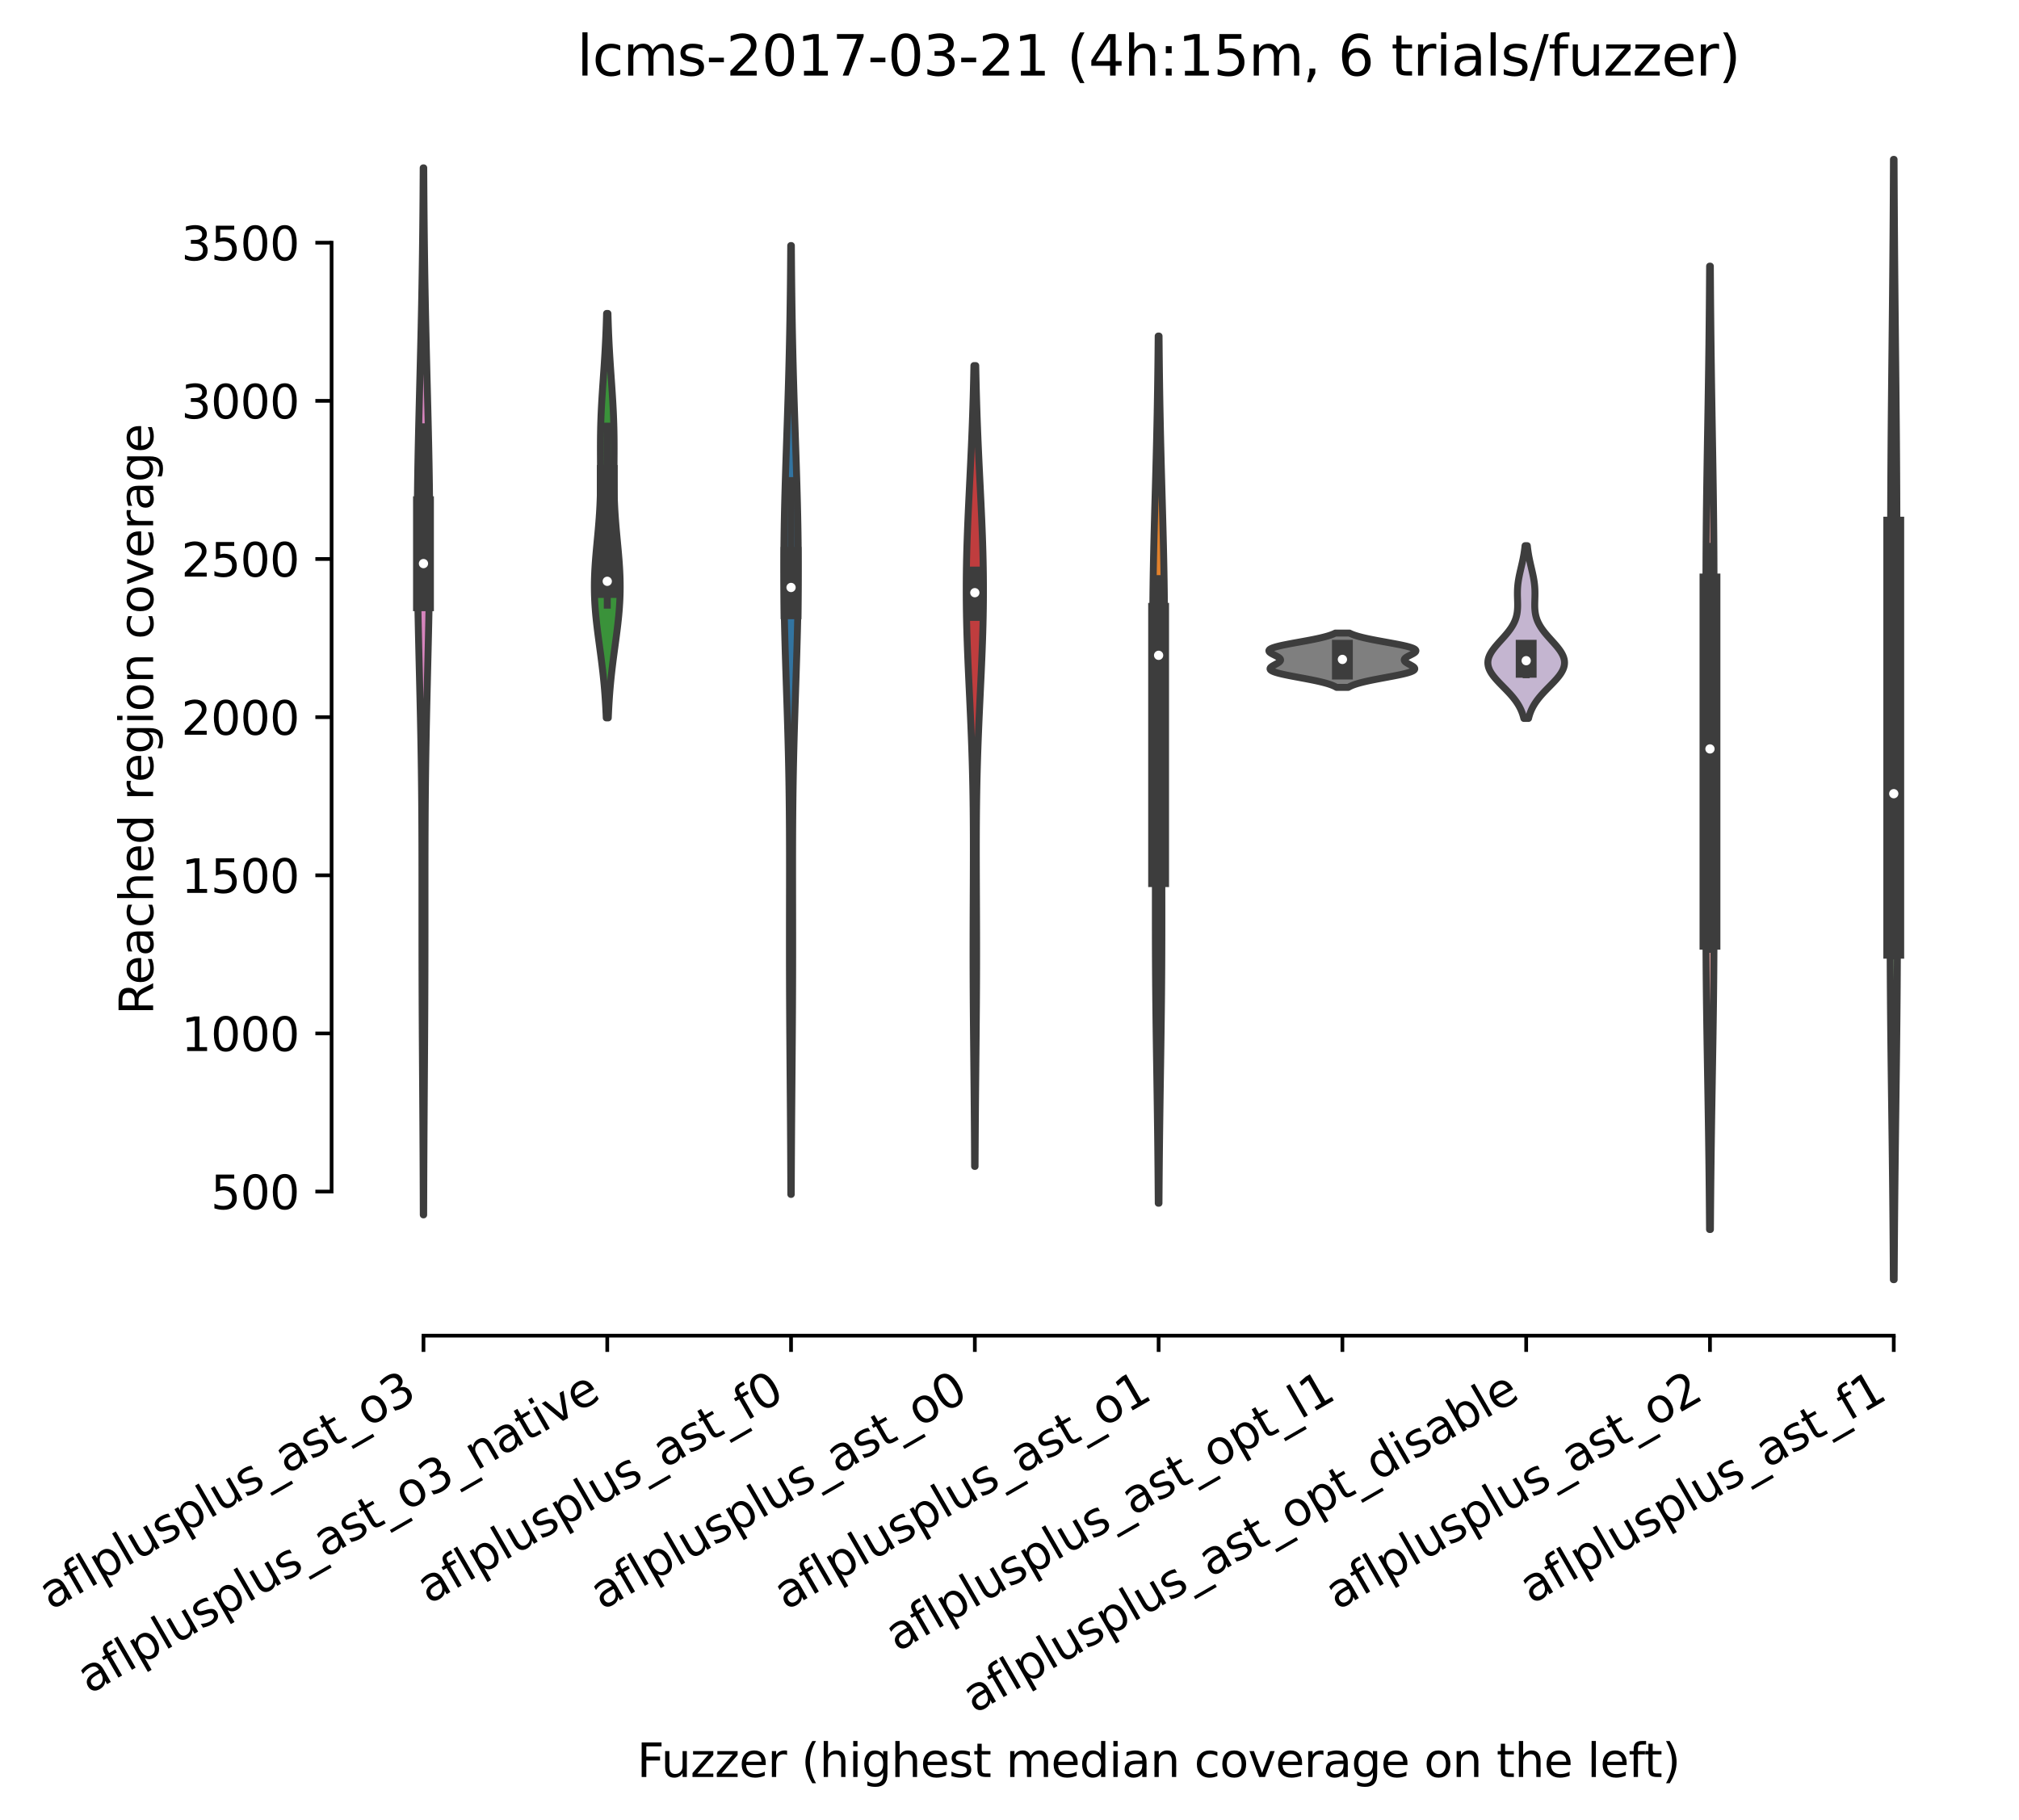 <?xml version="1.0" encoding="utf-8" standalone="no"?>
<!DOCTYPE svg PUBLIC "-//W3C//DTD SVG 1.1//EN"
  "http://www.w3.org/Graphics/SVG/1.1/DTD/svg11.dtd">
<svg xmlns:xlink="http://www.w3.org/1999/xlink" width="435.91pt" height="393.012pt" viewBox="0 0 435.91 393.012" xmlns="http://www.w3.org/2000/svg" version="1.1">
 <defs>
  <style type="text/css">*{stroke-linejoin: round; stroke-linecap: butt}</style>
 </defs>
 <g id="figure_1">
  <g id="patch_1">
   <path d="M 0 393.012 
L 435.91 393.012 
L 435.91 -0 
L 0 -0 
z
" style="fill: #ffffff"/>
  </g>
  <g id="axes_1">
   <g id="patch_2">
    <path d="M 71.59 288.43 
L 428.71 288.43 
L 428.71 22.318 
L 71.59 22.318 
z
" style="fill: #ffffff"/>
   </g>
   <g id="PolyCollection_1">
    <defs>
     <path id="mfe7dcb83b4" d="M 91.471 -130.669 
L 91.389 -130.669 
L 91.382 -132.953 
L 91.374 -135.236 
L 91.365 -137.52 
L 91.355 -139.804 
L 91.344 -142.088 
L 91.333 -144.372 
L 91.32 -146.655 
L 91.307 -148.939 
L 91.293 -151.223 
L 91.279 -153.507 
L 91.264 -155.791 
L 91.249 -158.074 
L 91.233 -160.358 
L 91.218 -162.642 
L 91.203 -164.926 
L 91.189 -167.209 
L 91.175 -169.493 
L 91.163 -171.777 
L 91.151 -174.061 
L 91.14 -176.345 
L 91.131 -178.628 
L 91.123 -180.912 
L 91.117 -183.196 
L 91.112 -185.48 
L 91.108 -187.764 
L 91.106 -190.047 
L 91.105 -192.331 
L 91.104 -194.615 
L 91.104 -196.899 
L 91.104 -199.183 
L 91.104 -201.466 
L 91.103 -203.75 
L 91.101 -206.034 
L 91.098 -208.318 
L 91.093 -210.601 
L 91.085 -212.885 
L 91.075 -215.169 
L 91.061 -217.453 
L 91.045 -219.737 
L 91.024 -222.02 
L 90.999 -224.304 
L 90.971 -226.588 
L 90.938 -228.872 
L 90.901 -231.156 
L 90.861 -233.439 
L 90.817 -235.723 
L 90.77 -238.007 
L 90.719 -240.291 
L 90.667 -242.575 
L 90.613 -244.858 
L 90.558 -247.142 
L 90.502 -249.426 
L 90.447 -251.71 
L 90.394 -253.993 
L 90.342 -256.277 
L 90.293 -258.561 
L 90.247 -260.845 
L 90.206 -263.129 
L 90.17 -265.412 
L 90.139 -267.696 
L 90.114 -269.98 
L 90.095 -272.264 
L 90.083 -274.548 
L 90.078 -276.831 
L 90.08 -279.115 
L 90.088 -281.399 
L 90.103 -283.683 
L 90.125 -285.967 
L 90.153 -288.25 
L 90.186 -290.534 
L 90.225 -292.818 
L 90.268 -295.102 
L 90.316 -297.385 
L 90.367 -299.669 
L 90.42 -301.953 
L 90.476 -304.237 
L 90.533 -306.521 
L 90.591 -308.804 
L 90.649 -311.088 
L 90.707 -313.372 
L 90.764 -315.656 
L 90.82 -317.94 
L 90.874 -320.223 
L 90.926 -322.507 
L 90.975 -324.791 
L 91.022 -327.075 
L 91.066 -329.359 
L 91.106 -331.642 
L 91.144 -333.926 
L 91.179 -336.21 
L 91.211 -338.494 
L 91.239 -340.777 
L 91.265 -343.061 
L 91.288 -345.345 
L 91.309 -347.629 
L 91.327 -349.913 
L 91.343 -352.196 
L 91.357 -354.48 
L 91.369 -356.764 
L 91.491 -356.764 
L 91.491 -356.764 
L 91.503 -354.48 
L 91.517 -352.196 
L 91.533 -349.913 
L 91.551 -347.629 
L 91.572 -345.345 
L 91.595 -343.061 
L 91.621 -340.777 
L 91.65 -338.494 
L 91.682 -336.21 
L 91.716 -333.926 
L 91.754 -331.642 
L 91.795 -329.359 
L 91.839 -327.075 
L 91.885 -324.791 
L 91.935 -322.507 
L 91.987 -320.223 
L 92.04 -317.94 
L 92.096 -315.656 
L 92.153 -313.372 
L 92.211 -311.088 
L 92.269 -308.804 
L 92.327 -306.521 
L 92.385 -304.237 
L 92.44 -301.953 
L 92.494 -299.669 
L 92.545 -297.385 
L 92.592 -295.102 
L 92.636 -292.818 
L 92.674 -290.534 
L 92.708 -288.25 
L 92.736 -285.967 
L 92.757 -283.683 
L 92.772 -281.399 
L 92.781 -279.115 
L 92.783 -276.831 
L 92.777 -274.548 
L 92.765 -272.264 
L 92.747 -269.98 
L 92.722 -267.696 
L 92.691 -265.412 
L 92.654 -263.129 
L 92.613 -260.845 
L 92.568 -258.561 
L 92.519 -256.277 
L 92.467 -253.993 
L 92.413 -251.71 
L 92.358 -249.426 
L 92.303 -247.142 
L 92.248 -244.858 
L 92.194 -242.575 
L 92.141 -240.291 
L 92.091 -238.007 
L 92.044 -235.723 
L 92 -233.439 
L 91.959 -231.156 
L 91.922 -228.872 
L 91.89 -226.588 
L 91.861 -224.304 
L 91.837 -222.02 
L 91.816 -219.737 
L 91.799 -217.453 
L 91.786 -215.169 
L 91.775 -212.885 
L 91.768 -210.601 
L 91.762 -208.318 
L 91.759 -206.034 
L 91.757 -203.75 
L 91.757 -201.466 
L 91.756 -199.183 
L 91.757 -196.899 
L 91.756 -194.615 
L 91.756 -192.331 
L 91.754 -190.047 
L 91.752 -187.764 
L 91.748 -185.48 
L 91.744 -183.196 
L 91.737 -180.912 
L 91.729 -178.628 
L 91.72 -176.345 
L 91.71 -174.061 
L 91.698 -171.777 
L 91.685 -169.493 
L 91.671 -167.209 
L 91.657 -164.926 
L 91.642 -162.642 
L 91.627 -160.358 
L 91.612 -158.074 
L 91.597 -155.791 
L 91.582 -153.507 
L 91.567 -151.223 
L 91.553 -148.939 
L 91.54 -146.655 
L 91.528 -144.372 
L 91.516 -142.088 
L 91.505 -139.804 
L 91.496 -137.52 
L 91.487 -135.236 
L 91.479 -132.953 
L 91.471 -130.669 
z
" style="stroke: #3d3d3d; stroke-width: 1.5"/>
    </defs>
    <g clip-path="url(#p873048885f)">
     <use xlink:href="#mfe7dcb83b4" x="0" y="393.012" style="fill: #d684bd; stroke: #3d3d3d; stroke-width: 1.5"/>
    </g>
   </g>
   <g id="PolyCollection_2">
    <defs>
     <path id="m4dda93427f" d="M 131.329 -237.985 
L 130.891 -237.985 
L 130.854 -238.867 
L 130.811 -239.749 
L 130.764 -240.631 
L 130.711 -241.514 
L 130.652 -242.396 
L 130.588 -243.278 
L 130.517 -244.161 
L 130.44 -245.043 
L 130.356 -245.925 
L 130.267 -246.807 
L 130.172 -247.69 
L 130.071 -248.572 
L 129.966 -249.454 
L 129.856 -250.336 
L 129.742 -251.219 
L 129.626 -252.101 
L 129.507 -252.983 
L 129.388 -253.866 
L 129.27 -254.748 
L 129.153 -255.63 
L 129.039 -256.512 
L 128.93 -257.395 
L 128.826 -258.277 
L 128.729 -259.159 
L 128.64 -260.041 
L 128.561 -260.924 
L 128.491 -261.806 
L 128.433 -262.688 
L 128.387 -263.57 
L 128.354 -264.453 
L 128.333 -265.335 
L 128.325 -266.217 
L 128.33 -267.1 
L 128.347 -267.982 
L 128.376 -268.864 
L 128.416 -269.746 
L 128.466 -270.629 
L 128.525 -271.511 
L 128.591 -272.393 
L 128.664 -273.275 
L 128.742 -274.158 
L 128.823 -275.04 
L 128.906 -275.922 
L 128.99 -276.805 
L 129.072 -277.687 
L 129.152 -278.569 
L 129.228 -279.451 
L 129.3 -280.334 
L 129.366 -281.216 
L 129.426 -282.098 
L 129.479 -282.98 
L 129.525 -283.863 
L 129.563 -284.745 
L 129.595 -285.627 
L 129.619 -286.509 
L 129.637 -287.392 
L 129.649 -288.274 
L 129.656 -289.156 
L 129.659 -290.039 
L 129.658 -290.921 
L 129.654 -291.803 
L 129.649 -292.685 
L 129.643 -293.568 
L 129.638 -294.45 
L 129.634 -295.332 
L 129.632 -296.214 
L 129.634 -297.097 
L 129.639 -297.979 
L 129.648 -298.861 
L 129.662 -299.744 
L 129.681 -300.626 
L 129.705 -301.508 
L 129.734 -302.39 
L 129.768 -303.273 
L 129.807 -304.155 
L 129.851 -305.037 
L 129.899 -305.919 
L 129.95 -306.802 
L 130.005 -307.684 
L 130.062 -308.566 
L 130.121 -309.448 
L 130.182 -310.331 
L 130.243 -311.213 
L 130.304 -312.095 
L 130.364 -312.978 
L 130.424 -313.86 
L 130.481 -314.742 
L 130.537 -315.624 
L 130.591 -316.507 
L 130.642 -317.389 
L 130.69 -318.271 
L 130.735 -319.153 
L 130.777 -320.036 
L 130.816 -320.918 
L 130.852 -321.8 
L 130.884 -322.683 
L 130.914 -323.565 
L 130.94 -324.447 
L 130.964 -325.329 
L 131.257 -325.329 
L 131.257 -325.329 
L 131.281 -324.447 
L 131.307 -323.565 
L 131.336 -322.683 
L 131.369 -321.8 
L 131.404 -320.918 
L 131.443 -320.036 
L 131.485 -319.153 
L 131.53 -318.271 
L 131.579 -317.389 
L 131.63 -316.507 
L 131.683 -315.624 
L 131.739 -314.742 
L 131.797 -313.86 
L 131.856 -312.978 
L 131.917 -312.095 
L 131.978 -311.213 
L 132.039 -310.331 
L 132.099 -309.448 
L 132.158 -308.566 
L 132.215 -307.684 
L 132.27 -306.802 
L 132.322 -305.919 
L 132.369 -305.037 
L 132.413 -304.155 
L 132.452 -303.273 
L 132.486 -302.39 
L 132.516 -301.508 
L 132.54 -300.626 
L 132.559 -299.744 
L 132.573 -298.861 
L 132.582 -297.979 
L 132.587 -297.097 
L 132.588 -296.214 
L 132.586 -295.332 
L 132.583 -294.45 
L 132.577 -293.568 
L 132.572 -292.685 
L 132.566 -291.803 
L 132.563 -290.921 
L 132.562 -290.039 
L 132.564 -289.156 
L 132.571 -288.274 
L 132.583 -287.392 
L 132.601 -286.509 
L 132.626 -285.627 
L 132.657 -284.745 
L 132.696 -283.863 
L 132.742 -282.98 
L 132.795 -282.098 
L 132.855 -281.216 
L 132.921 -280.334 
L 132.992 -279.451 
L 133.069 -278.569 
L 133.149 -277.687 
L 133.231 -276.805 
L 133.314 -275.922 
L 133.397 -275.04 
L 133.478 -274.158 
L 133.556 -273.275 
L 133.629 -272.393 
L 133.696 -271.511 
L 133.755 -270.629 
L 133.805 -269.746 
L 133.845 -268.864 
L 133.874 -267.982 
L 133.891 -267.1 
L 133.896 -266.217 
L 133.888 -265.335 
L 133.867 -264.453 
L 133.833 -263.57 
L 133.787 -262.688 
L 133.729 -261.806 
L 133.66 -260.924 
L 133.581 -260.041 
L 133.492 -259.159 
L 133.395 -258.277 
L 133.291 -257.395 
L 133.181 -256.512 
L 133.068 -255.63 
L 132.951 -254.748 
L 132.832 -253.866 
L 132.713 -252.983 
L 132.595 -252.101 
L 132.478 -251.219 
L 132.365 -250.336 
L 132.255 -249.454 
L 132.149 -248.572 
L 132.049 -247.69 
L 131.953 -246.807 
L 131.864 -245.925 
L 131.781 -245.043 
L 131.704 -244.161 
L 131.633 -243.278 
L 131.568 -242.396 
L 131.51 -241.514 
L 131.457 -240.631 
L 131.409 -239.749 
L 131.367 -238.867 
L 131.329 -237.985 
z
" style="stroke: #3d3d3d; stroke-width: 1.5"/>
    </defs>
    <g clip-path="url(#p873048885f)">
     <use xlink:href="#m4dda93427f" x="0" y="393.012" style="fill: #3a923a; stroke: #3d3d3d; stroke-width: 1.5"/>
    </g>
   </g>
   <g id="PolyCollection_3">
    <defs>
     <path id="m00850385d7" d="M 170.836 -135.084 
L 170.745 -135.084 
L 170.737 -137.154 
L 170.728 -139.224 
L 170.718 -141.293 
L 170.708 -143.363 
L 170.696 -145.433 
L 170.683 -147.502 
L 170.669 -149.572 
L 170.655 -151.642 
L 170.64 -153.712 
L 170.624 -155.781 
L 170.607 -157.851 
L 170.591 -159.921 
L 170.574 -161.99 
L 170.558 -164.06 
L 170.541 -166.13 
L 170.526 -168.2 
L 170.511 -170.269 
L 170.497 -172.339 
L 170.485 -174.409 
L 170.474 -176.479 
L 170.464 -178.548 
L 170.457 -180.618 
L 170.451 -182.688 
L 170.446 -184.757 
L 170.444 -186.827 
L 170.443 -188.897 
L 170.444 -190.967 
L 170.445 -193.036 
L 170.448 -195.106 
L 170.451 -197.176 
L 170.454 -199.245 
L 170.458 -201.315 
L 170.46 -203.385 
L 170.461 -205.455 
L 170.46 -207.524 
L 170.457 -209.594 
L 170.451 -211.664 
L 170.442 -213.733 
L 170.429 -215.803 
L 170.412 -217.873 
L 170.39 -219.943 
L 170.364 -222.012 
L 170.333 -224.082 
L 170.296 -226.152 
L 170.255 -228.222 
L 170.208 -230.291 
L 170.157 -232.361 
L 170.101 -234.431 
L 170.042 -236.5 
L 169.979 -238.57 
L 169.914 -240.64 
L 169.846 -242.71 
L 169.778 -244.779 
L 169.71 -246.849 
L 169.643 -248.919 
L 169.578 -250.988 
L 169.515 -253.058 
L 169.457 -255.128 
L 169.404 -257.198 
L 169.357 -259.267 
L 169.316 -261.337 
L 169.283 -263.407 
L 169.258 -265.477 
L 169.241 -267.546 
L 169.233 -269.616 
L 169.234 -271.686 
L 169.243 -273.755 
L 169.261 -275.825 
L 169.288 -277.895 
L 169.322 -279.965 
L 169.363 -282.034 
L 169.411 -284.104 
L 169.464 -286.174 
L 169.523 -288.243 
L 169.586 -290.313 
L 169.651 -292.383 
L 169.719 -294.453 
L 169.789 -296.522 
L 169.859 -298.592 
L 169.929 -300.662 
L 169.998 -302.732 
L 170.065 -304.801 
L 170.13 -306.871 
L 170.193 -308.941 
L 170.252 -311.01 
L 170.309 -313.08 
L 170.361 -315.15 
L 170.41 -317.22 
L 170.456 -319.289 
L 170.497 -321.359 
L 170.535 -323.429 
L 170.569 -325.498 
L 170.599 -327.568 
L 170.627 -329.638 
L 170.651 -331.708 
L 170.672 -333.777 
L 170.691 -335.847 
L 170.707 -337.917 
L 170.721 -339.987 
L 170.86 -339.987 
L 170.86 -339.987 
L 170.874 -337.917 
L 170.89 -335.847 
L 170.909 -333.777 
L 170.93 -331.708 
L 170.954 -329.638 
L 170.981 -327.568 
L 171.012 -325.498 
L 171.046 -323.429 
L 171.084 -321.359 
L 171.125 -319.289 
L 171.17 -317.22 
L 171.219 -315.15 
L 171.272 -313.08 
L 171.328 -311.01 
L 171.388 -308.941 
L 171.45 -306.871 
L 171.515 -304.801 
L 171.583 -302.732 
L 171.652 -300.662 
L 171.722 -298.592 
L 171.792 -296.522 
L 171.861 -294.453 
L 171.929 -292.383 
L 171.995 -290.313 
L 172.058 -288.243 
L 172.116 -286.174 
L 172.17 -284.104 
L 172.218 -282.034 
L 172.259 -279.965 
L 172.293 -277.895 
L 172.319 -275.825 
L 172.337 -273.755 
L 172.347 -271.686 
L 172.347 -269.616 
L 172.339 -267.546 
L 172.323 -265.477 
L 172.297 -263.407 
L 172.264 -261.337 
L 172.224 -259.267 
L 172.176 -257.198 
L 172.123 -255.128 
L 172.065 -253.058 
L 172.003 -250.988 
L 171.938 -248.919 
L 171.871 -246.849 
L 171.802 -244.779 
L 171.734 -242.71 
L 171.667 -240.64 
L 171.602 -238.57 
L 171.539 -236.5 
L 171.479 -234.431 
L 171.424 -232.361 
L 171.372 -230.291 
L 171.326 -228.222 
L 171.284 -226.152 
L 171.248 -224.082 
L 171.216 -222.012 
L 171.19 -219.943 
L 171.168 -217.873 
L 171.151 -215.803 
L 171.138 -213.733 
L 171.129 -211.664 
L 171.123 -209.594 
L 171.12 -207.524 
L 171.12 -205.455 
L 171.121 -203.385 
L 171.123 -201.315 
L 171.126 -199.245 
L 171.129 -197.176 
L 171.133 -195.106 
L 171.135 -193.036 
L 171.137 -190.967 
L 171.137 -188.897 
L 171.137 -186.827 
L 171.134 -184.757 
L 171.13 -182.688 
L 171.124 -180.618 
L 171.116 -178.548 
L 171.107 -176.479 
L 171.096 -174.409 
L 171.083 -172.339 
L 171.069 -170.269 
L 171.055 -168.2 
L 171.039 -166.13 
L 171.023 -164.06 
L 171.006 -161.99 
L 170.99 -159.921 
L 170.973 -157.851 
L 170.957 -155.781 
L 170.941 -153.712 
L 170.926 -151.642 
L 170.911 -149.572 
L 170.897 -147.502 
L 170.885 -145.433 
L 170.873 -143.363 
L 170.862 -141.293 
L 170.852 -139.224 
L 170.844 -137.154 
L 170.836 -135.084 
z
" style="stroke: #3d3d3d; stroke-width: 1.5"/>
    </defs>
    <g clip-path="url(#p873048885f)">
     <use xlink:href="#m00850385d7" x="0" y="393.012" style="fill: #3274a1; stroke: #3d3d3d; stroke-width: 1.5"/>
    </g>
   </g>
   <g id="PolyCollection_4">
    <defs>
     <path id="mdeb38d2c8b" d="M 210.521 -141.129 
L 210.42 -141.129 
L 210.411 -142.875 
L 210.402 -144.622 
L 210.392 -146.369 
L 210.381 -148.116 
L 210.368 -149.863 
L 210.355 -151.61 
L 210.341 -153.356 
L 210.326 -155.103 
L 210.311 -156.85 
L 210.294 -158.597 
L 210.277 -160.344 
L 210.26 -162.091 
L 210.243 -163.838 
L 210.225 -165.584 
L 210.208 -167.331 
L 210.191 -169.078 
L 210.175 -170.825 
L 210.159 -172.572 
L 210.145 -174.319 
L 210.132 -176.066 
L 210.121 -177.812 
L 210.111 -179.559 
L 210.103 -181.306 
L 210.097 -183.053 
L 210.093 -184.8 
L 210.09 -186.547 
L 210.09 -188.294 
L 210.092 -190.04 
L 210.095 -191.787 
L 210.099 -193.534 
L 210.105 -195.281 
L 210.112 -197.028 
L 210.12 -198.775 
L 210.127 -200.521 
L 210.135 -202.268 
L 210.141 -204.015 
L 210.147 -205.762 
L 210.151 -207.509 
L 210.153 -209.256 
L 210.152 -211.003 
L 210.148 -212.749 
L 210.14 -214.496 
L 210.128 -216.243 
L 210.112 -217.99 
L 210.091 -219.737 
L 210.065 -221.484 
L 210.033 -223.231 
L 209.995 -224.977 
L 209.952 -226.724 
L 209.903 -228.471 
L 209.848 -230.218 
L 209.788 -231.965 
L 209.723 -233.712 
L 209.653 -235.458 
L 209.579 -237.205 
L 209.501 -238.952 
L 209.421 -240.699 
L 209.34 -242.446 
L 209.257 -244.193 
L 209.175 -245.94 
L 209.095 -247.686 
L 209.017 -249.433 
L 208.943 -251.18 
L 208.874 -252.927 
L 208.812 -254.674 
L 208.756 -256.421 
L 208.709 -258.168 
L 208.67 -259.914 
L 208.642 -261.661 
L 208.623 -263.408 
L 208.615 -265.155 
L 208.617 -266.902 
L 208.63 -268.649 
L 208.654 -270.396 
L 208.688 -272.142 
L 208.731 -273.889 
L 208.783 -275.636 
L 208.843 -277.383 
L 208.909 -279.13 
L 208.982 -280.877 
L 209.059 -282.623 
L 209.141 -284.37 
L 209.224 -286.117 
L 209.31 -287.864 
L 209.395 -289.611 
L 209.48 -291.358 
L 209.564 -293.105 
L 209.645 -294.851 
L 209.724 -296.598 
L 209.799 -298.345 
L 209.87 -300.092 
L 209.936 -301.839 
L 209.998 -303.586 
L 210.055 -305.333 
L 210.108 -307.079 
L 210.155 -308.826 
L 210.198 -310.573 
L 210.236 -312.32 
L 210.271 -314.067 
L 210.67 -314.067 
L 210.67 -314.067 
L 210.704 -312.32 
L 210.743 -310.573 
L 210.785 -308.826 
L 210.833 -307.079 
L 210.885 -305.333 
L 210.943 -303.586 
L 211.004 -301.839 
L 211.071 -300.092 
L 211.142 -298.345 
L 211.217 -296.598 
L 211.295 -294.851 
L 211.376 -293.105 
L 211.46 -291.358 
L 211.545 -289.611 
L 211.631 -287.864 
L 211.716 -286.117 
L 211.8 -284.37 
L 211.881 -282.623 
L 211.959 -280.877 
L 212.031 -279.13 
L 212.098 -277.383 
L 212.158 -275.636 
L 212.21 -273.889 
L 212.253 -272.142 
L 212.286 -270.396 
L 212.31 -268.649 
L 212.323 -266.902 
L 212.326 -265.155 
L 212.318 -263.408 
L 212.299 -261.661 
L 212.27 -259.914 
L 212.232 -258.168 
L 212.184 -256.421 
L 212.129 -254.674 
L 212.066 -252.927 
L 211.997 -251.18 
L 211.923 -249.433 
L 211.846 -247.686 
L 211.765 -245.94 
L 211.683 -244.193 
L 211.601 -242.446 
L 211.519 -240.699 
L 211.439 -238.952 
L 211.362 -237.205 
L 211.288 -235.458 
L 211.218 -233.712 
L 211.153 -231.965 
L 211.092 -230.218 
L 211.038 -228.471 
L 210.989 -226.724 
L 210.945 -224.977 
L 210.908 -223.231 
L 210.876 -221.484 
L 210.85 -219.737 
L 210.828 -217.99 
L 210.812 -216.243 
L 210.8 -214.496 
L 210.793 -212.749 
L 210.789 -211.003 
L 210.788 -209.256 
L 210.79 -207.509 
L 210.794 -205.762 
L 210.799 -204.015 
L 210.806 -202.268 
L 210.813 -200.521 
L 210.821 -198.775 
L 210.828 -197.028 
L 210.835 -195.281 
L 210.841 -193.534 
L 210.846 -191.787 
L 210.849 -190.04 
L 210.851 -188.294 
L 210.85 -186.547 
L 210.848 -184.8 
L 210.844 -183.053 
L 210.838 -181.306 
L 210.83 -179.559 
L 210.82 -177.812 
L 210.809 -176.066 
L 210.796 -174.319 
L 210.781 -172.572 
L 210.766 -170.825 
L 210.75 -169.078 
L 210.733 -167.331 
L 210.716 -165.584 
L 210.698 -163.838 
L 210.681 -162.091 
L 210.663 -160.344 
L 210.646 -158.597 
L 210.63 -156.85 
L 210.614 -155.103 
L 210.599 -153.356 
L 210.585 -151.61 
L 210.572 -149.863 
L 210.56 -148.116 
L 210.549 -146.369 
L 210.539 -144.622 
L 210.529 -142.875 
L 210.521 -141.129 
z
" style="stroke: #3d3d3d; stroke-width: 1.5"/>
    </defs>
    <g clip-path="url(#p873048885f)">
     <use xlink:href="#mdeb38d2c8b" x="0" y="393.012" style="fill: #c03d3e; stroke: #3d3d3d; stroke-width: 1.5"/>
    </g>
   </g>
   <g id="PolyCollection_5">
    <defs>
     <path id="m92a06c43a2" d="M 250.229 -133.18 
L 250.072 -133.18 
L 250.059 -135.072 
L 250.045 -136.964 
L 250.03 -138.855 
L 250.014 -140.747 
L 249.995 -142.638 
L 249.976 -144.53 
L 249.955 -146.421 
L 249.932 -148.313 
L 249.908 -150.204 
L 249.883 -152.096 
L 249.856 -153.988 
L 249.829 -155.879 
L 249.801 -157.771 
L 249.773 -159.662 
L 249.744 -161.554 
L 249.715 -163.445 
L 249.686 -165.337 
L 249.658 -167.228 
L 249.631 -169.12 
L 249.605 -171.011 
L 249.581 -172.903 
L 249.558 -174.795 
L 249.537 -176.686 
L 249.518 -178.578 
L 249.501 -180.469 
L 249.487 -182.361 
L 249.475 -184.252 
L 249.465 -186.144 
L 249.458 -188.035 
L 249.453 -189.927 
L 249.45 -191.819 
L 249.448 -193.71 
L 249.448 -195.602 
L 249.449 -197.493 
L 249.451 -199.385 
L 249.452 -201.276 
L 249.454 -203.168 
L 249.455 -205.059 
L 249.455 -206.951 
L 249.453 -208.842 
L 249.449 -210.734 
L 249.443 -212.626 
L 249.435 -214.517 
L 249.423 -216.409 
L 249.409 -218.3 
L 249.392 -220.192 
L 249.371 -222.083 
L 249.348 -223.975 
L 249.322 -225.866 
L 249.293 -227.758 
L 249.262 -229.65 
L 249.229 -231.541 
L 249.194 -233.433 
L 249.159 -235.324 
L 249.123 -237.216 
L 249.088 -239.107 
L 249.054 -240.999 
L 249.021 -242.89 
L 248.991 -244.782 
L 248.963 -246.673 
L 248.939 -248.565 
L 248.918 -250.457 
L 248.902 -252.348 
L 248.891 -254.24 
L 248.885 -256.131 
L 248.884 -258.023 
L 248.889 -259.914 
L 248.899 -261.806 
L 248.914 -263.697 
L 248.935 -265.589 
L 248.961 -267.481 
L 248.992 -269.372 
L 249.027 -271.264 
L 249.067 -273.155 
L 249.109 -275.047 
L 249.155 -276.938 
L 249.203 -278.83 
L 249.254 -280.721 
L 249.305 -282.613 
L 249.358 -284.504 
L 249.41 -286.396 
L 249.463 -288.288 
L 249.515 -290.179 
L 249.566 -292.071 
L 249.615 -293.962 
L 249.662 -295.854 
L 249.708 -297.745 
L 249.751 -299.637 
L 249.792 -301.528 
L 249.83 -303.42 
L 249.865 -305.312 
L 249.898 -307.203 
L 249.928 -309.095 
L 249.955 -310.986 
L 249.98 -312.878 
L 250.003 -314.769 
L 250.023 -316.661 
L 250.041 -318.552 
L 250.057 -320.444 
L 250.244 -320.444 
L 250.244 -320.444 
L 250.26 -318.552 
L 250.278 -316.661 
L 250.298 -314.769 
L 250.32 -312.878 
L 250.345 -310.986 
L 250.373 -309.095 
L 250.403 -307.203 
L 250.435 -305.312 
L 250.471 -303.42 
L 250.509 -301.528 
L 250.55 -299.637 
L 250.593 -297.745 
L 250.638 -295.854 
L 250.686 -293.962 
L 250.735 -292.071 
L 250.786 -290.179 
L 250.838 -288.288 
L 250.89 -286.396 
L 250.943 -284.504 
L 250.995 -282.613 
L 251.047 -280.721 
L 251.097 -278.83 
L 251.145 -276.938 
L 251.191 -275.047 
L 251.234 -273.155 
L 251.273 -271.264 
L 251.308 -269.372 
L 251.339 -267.481 
L 251.365 -265.589 
L 251.386 -263.697 
L 251.402 -261.806 
L 251.412 -259.914 
L 251.416 -258.023 
L 251.416 -256.131 
L 251.409 -254.24 
L 251.398 -252.348 
L 251.382 -250.457 
L 251.362 -248.565 
L 251.338 -246.673 
L 251.31 -244.782 
L 251.279 -242.89 
L 251.247 -240.999 
L 251.212 -239.107 
L 251.177 -237.216 
L 251.142 -235.324 
L 251.106 -233.433 
L 251.072 -231.541 
L 251.039 -229.65 
L 251.008 -227.758 
L 250.979 -225.866 
L 250.953 -223.975 
L 250.929 -222.083 
L 250.909 -220.192 
L 250.891 -218.3 
L 250.877 -216.409 
L 250.866 -214.517 
L 250.857 -212.626 
L 250.851 -210.734 
L 250.848 -208.842 
L 250.846 -206.951 
L 250.846 -205.059 
L 250.847 -203.168 
L 250.848 -201.276 
L 250.85 -199.385 
L 250.852 -197.493 
L 250.852 -195.602 
L 250.852 -193.71 
L 250.851 -191.819 
L 250.848 -189.927 
L 250.842 -188.035 
L 250.835 -186.144 
L 250.826 -184.252 
L 250.814 -182.361 
L 250.799 -180.469 
L 250.783 -178.578 
L 250.764 -176.686 
L 250.743 -174.795 
L 250.72 -172.903 
L 250.695 -171.011 
L 250.669 -169.12 
L 250.642 -167.228 
L 250.614 -165.337 
L 250.586 -163.445 
L 250.557 -161.554 
L 250.528 -159.662 
L 250.499 -157.771 
L 250.471 -155.879 
L 250.444 -153.988 
L 250.418 -152.096 
L 250.393 -150.204 
L 250.369 -148.313 
L 250.346 -146.421 
L 250.325 -144.53 
L 250.305 -142.638 
L 250.287 -140.747 
L 250.27 -138.855 
L 250.255 -136.964 
L 250.241 -135.072 
L 250.229 -133.18 
z
" style="stroke: #3d3d3d; stroke-width: 1.5"/>
    </defs>
    <g clip-path="url(#p873048885f)">
     <use xlink:href="#m92a06c43a2" x="0" y="393.012" style="fill: #e1812c; stroke: #3d3d3d; stroke-width: 1.5"/>
    </g>
   </g>
   <g id="PolyCollection_6">
    <defs>
     <path id="m75a4d768c4" d="M 291.089 -244.578 
L 288.571 -244.578 
L 288.364 -244.696 
L 288.131 -244.815 
L 287.871 -244.933 
L 287.582 -245.052 
L 287.262 -245.17 
L 286.911 -245.289 
L 286.529 -245.407 
L 286.113 -245.526 
L 285.666 -245.644 
L 285.187 -245.763 
L 284.678 -245.881 
L 284.141 -246 
L 283.577 -246.118 
L 282.99 -246.237 
L 282.384 -246.355 
L 281.763 -246.474 
L 281.131 -246.592 
L 280.494 -246.711 
L 279.858 -246.83 
L 279.229 -246.948 
L 278.613 -247.067 
L 278.015 -247.185 
L 277.444 -247.304 
L 276.904 -247.422 
L 276.402 -247.541 
L 275.943 -247.659 
L 275.531 -247.778 
L 275.172 -247.896 
L 274.867 -248.015 
L 274.618 -248.133 
L 274.428 -248.252 
L 274.296 -248.37 
L 274.221 -248.489 
L 274.2 -248.607 
L 274.231 -248.726 
L 274.308 -248.844 
L 274.426 -248.963 
L 274.579 -249.081 
L 274.76 -249.2 
L 274.961 -249.318 
L 275.176 -249.437 
L 275.395 -249.555 
L 275.611 -249.674 
L 275.816 -249.792 
L 276.004 -249.911 
L 276.168 -250.029 
L 276.302 -250.148 
L 276.401 -250.266 
L 276.463 -250.385 
L 276.484 -250.503 
L 276.465 -250.622 
L 276.404 -250.74 
L 276.305 -250.859 
L 276.169 -250.977 
L 276.001 -251.096 
L 275.807 -251.214 
L 275.591 -251.333 
L 275.362 -251.451 
L 275.126 -251.57 
L 274.892 -251.688 
L 274.668 -251.807 
L 274.462 -251.925 
L 274.282 -252.044 
L 274.135 -252.162 
L 274.028 -252.281 
L 273.967 -252.399 
L 273.958 -252.518 
L 274.005 -252.636 
L 274.109 -252.755 
L 274.274 -252.873 
L 274.5 -252.992 
L 274.786 -253.11 
L 275.131 -253.229 
L 275.53 -253.347 
L 275.982 -253.466 
L 276.481 -253.584 
L 277.021 -253.703 
L 277.597 -253.821 
L 278.203 -253.94 
L 278.831 -254.058 
L 279.475 -254.177 
L 280.128 -254.295 
L 280.784 -254.414 
L 281.437 -254.532 
L 282.08 -254.651 
L 282.709 -254.769 
L 283.319 -254.888 
L 283.906 -255.006 
L 284.467 -255.125 
L 284.998 -255.243 
L 285.498 -255.362 
L 285.966 -255.481 
L 286.4 -255.599 
L 286.8 -255.718 
L 287.167 -255.836 
L 287.501 -255.955 
L 287.803 -256.073 
L 288.075 -256.192 
L 288.318 -256.31 
L 291.343 -256.31 
L 291.343 -256.31 
L 291.586 -256.192 
L 291.857 -256.073 
L 292.159 -255.955 
L 292.493 -255.836 
L 292.86 -255.718 
L 293.261 -255.599 
L 293.695 -255.481 
L 294.162 -255.362 
L 294.662 -255.243 
L 295.194 -255.125 
L 295.754 -255.006 
L 296.341 -254.888 
L 296.951 -254.769 
L 297.58 -254.651 
L 298.224 -254.532 
L 298.876 -254.414 
L 299.533 -254.295 
L 300.186 -254.177 
L 300.83 -254.058 
L 301.458 -253.94 
L 302.063 -253.821 
L 302.639 -253.703 
L 303.18 -253.584 
L 303.678 -253.466 
L 304.13 -253.347 
L 304.53 -253.229 
L 304.874 -253.11 
L 305.16 -252.992 
L 305.386 -252.873 
L 305.551 -252.755 
L 305.656 -252.636 
L 305.702 -252.518 
L 305.693 -252.399 
L 305.633 -252.281 
L 305.526 -252.162 
L 305.379 -252.044 
L 305.199 -251.925 
L 304.992 -251.807 
L 304.768 -251.688 
L 304.534 -251.57 
L 304.299 -251.451 
L 304.069 -251.333 
L 303.854 -251.214 
L 303.659 -251.096 
L 303.491 -250.977 
L 303.356 -250.859 
L 303.256 -250.74 
L 303.196 -250.622 
L 303.176 -250.503 
L 303.198 -250.385 
L 303.259 -250.266 
L 303.359 -250.148 
L 303.493 -250.029 
L 303.656 -249.911 
L 303.844 -249.792 
L 304.05 -249.674 
L 304.266 -249.555 
L 304.485 -249.437 
L 304.699 -249.318 
L 304.901 -249.2 
L 305.082 -249.081 
L 305.235 -248.963 
L 305.353 -248.844 
L 305.43 -248.726 
L 305.46 -248.607 
L 305.439 -248.489 
L 305.364 -248.37 
L 305.232 -248.252 
L 305.042 -248.133 
L 304.794 -248.015 
L 304.489 -247.896 
L 304.129 -247.778 
L 303.718 -247.659 
L 303.259 -247.541 
L 302.756 -247.422 
L 302.217 -247.304 
L 301.645 -247.185 
L 301.048 -247.067 
L 300.432 -246.948 
L 299.802 -246.83 
L 299.166 -246.711 
L 298.529 -246.592 
L 297.898 -246.474 
L 297.276 -246.355 
L 296.67 -246.237 
L 296.084 -246.118 
L 295.52 -246 
L 294.982 -245.881 
L 294.473 -245.763 
L 293.995 -245.644 
L 293.547 -245.526 
L 293.132 -245.407 
L 292.749 -245.289 
L 292.398 -245.17 
L 292.079 -245.052 
L 291.789 -244.933 
L 291.529 -244.815 
L 291.296 -244.696 
L 291.089 -244.578 
z
" style="stroke: #3d3d3d; stroke-width: 1.5"/>
    </defs>
    <g clip-path="url(#p873048885f)">
     <use xlink:href="#m75a4d768c4" x="0" y="393.012" style="fill: #7f7f7f; stroke: #3d3d3d; stroke-width: 1.5"/>
    </g>
   </g>
   <g id="PolyCollection_7">
    <defs>
     <path id="ma58a494703" d="M 330.014 -237.868 
L 329.007 -237.868 
L 328.91 -238.245 
L 328.799 -238.621 
L 328.673 -238.998 
L 328.529 -239.375 
L 328.368 -239.752 
L 328.188 -240.129 
L 327.988 -240.506 
L 327.768 -240.883 
L 327.528 -241.259 
L 327.267 -241.636 
L 326.987 -242.013 
L 326.688 -242.39 
L 326.371 -242.767 
L 326.039 -243.144 
L 325.692 -243.521 
L 325.335 -243.898 
L 324.97 -244.274 
L 324.6 -244.651 
L 324.229 -245.028 
L 323.862 -245.405 
L 323.503 -245.782 
L 323.155 -246.159 
L 322.825 -246.536 
L 322.515 -246.913 
L 322.231 -247.289 
L 321.975 -247.666 
L 321.753 -248.043 
L 321.567 -248.42 
L 321.421 -248.797 
L 321.315 -249.174 
L 321.252 -249.551 
L 321.232 -249.927 
L 321.255 -250.304 
L 321.322 -250.681 
L 321.43 -251.058 
L 321.578 -251.435 
L 321.763 -251.812 
L 321.982 -252.189 
L 322.231 -252.566 
L 322.507 -252.942 
L 322.804 -253.319 
L 323.12 -253.696 
L 323.448 -254.073 
L 323.785 -254.45 
L 324.125 -254.827 
L 324.465 -255.204 
L 324.8 -255.58 
L 325.126 -255.957 
L 325.439 -256.334 
L 325.737 -256.711 
L 326.017 -257.088 
L 326.277 -257.465 
L 326.514 -257.842 
L 326.728 -258.219 
L 326.919 -258.595 
L 327.085 -258.972 
L 327.228 -259.349 
L 327.347 -259.726 
L 327.444 -260.103 
L 327.521 -260.48 
L 327.579 -260.857 
L 327.62 -261.234 
L 327.646 -261.61 
L 327.66 -261.987 
L 327.665 -262.364 
L 327.662 -262.741 
L 327.653 -263.118 
L 327.643 -263.495 
L 327.632 -263.872 
L 327.622 -264.248 
L 327.616 -264.625 
L 327.616 -265.002 
L 327.621 -265.379 
L 327.634 -265.756 
L 327.655 -266.133 
L 327.685 -266.51 
L 327.723 -266.887 
L 327.77 -267.263 
L 327.825 -267.64 
L 327.888 -268.017 
L 327.957 -268.394 
L 328.032 -268.771 
L 328.113 -269.148 
L 328.196 -269.525 
L 328.283 -269.901 
L 328.371 -270.278 
L 328.459 -270.655 
L 328.546 -271.032 
L 328.632 -271.409 
L 328.715 -271.786 
L 328.795 -272.163 
L 328.871 -272.54 
L 328.942 -272.916 
L 329.009 -273.293 
L 329.07 -273.67 
L 329.127 -274.047 
L 329.178 -274.424 
L 329.225 -274.801 
L 329.266 -275.178 
L 329.755 -275.178 
L 329.755 -275.178 
L 329.796 -274.801 
L 329.842 -274.424 
L 329.894 -274.047 
L 329.95 -273.67 
L 330.012 -273.293 
L 330.078 -272.916 
L 330.15 -272.54 
L 330.226 -272.163 
L 330.305 -271.786 
L 330.389 -271.409 
L 330.474 -271.032 
L 330.562 -270.655 
L 330.65 -270.278 
L 330.738 -269.901 
L 330.824 -269.525 
L 330.908 -269.148 
L 330.988 -268.771 
L 331.064 -268.394 
L 331.133 -268.017 
L 331.196 -267.64 
L 331.251 -267.263 
L 331.297 -266.887 
L 331.336 -266.51 
L 331.365 -266.133 
L 331.386 -265.756 
L 331.399 -265.379 
L 331.405 -265.002 
L 331.404 -264.625 
L 331.398 -264.248 
L 331.389 -263.872 
L 331.378 -263.495 
L 331.367 -263.118 
L 331.359 -262.741 
L 331.356 -262.364 
L 331.36 -261.987 
L 331.374 -261.61 
L 331.401 -261.234 
L 331.442 -260.857 
L 331.5 -260.48 
L 331.576 -260.103 
L 331.674 -259.726 
L 331.793 -259.349 
L 331.935 -258.972 
L 332.102 -258.595 
L 332.292 -258.219 
L 332.506 -257.842 
L 332.744 -257.465 
L 333.003 -257.088 
L 333.283 -256.711 
L 333.581 -256.334 
L 333.895 -255.957 
L 334.221 -255.58 
L 334.556 -255.204 
L 334.895 -254.827 
L 335.236 -254.45 
L 335.572 -254.073 
L 335.901 -253.696 
L 336.216 -253.319 
L 336.514 -252.942 
L 336.79 -252.566 
L 337.039 -252.189 
L 337.258 -251.812 
L 337.443 -251.435 
L 337.591 -251.058 
L 337.699 -250.681 
L 337.765 -250.304 
L 337.789 -249.927 
L 337.769 -249.551 
L 337.706 -249.174 
L 337.6 -248.797 
L 337.453 -248.42 
L 337.267 -248.043 
L 337.045 -247.666 
L 336.79 -247.289 
L 336.506 -246.913 
L 336.196 -246.536 
L 335.865 -246.159 
L 335.518 -245.782 
L 335.158 -245.405 
L 334.791 -245.028 
L 334.421 -244.651 
L 334.051 -244.274 
L 333.686 -243.898 
L 333.328 -243.521 
L 332.982 -243.144 
L 332.649 -242.767 
L 332.333 -242.39 
L 332.034 -242.013 
L 331.753 -241.636 
L 331.493 -241.259 
L 331.253 -240.883 
L 331.033 -240.506 
L 330.833 -240.129 
L 330.653 -239.752 
L 330.491 -239.375 
L 330.348 -238.998 
L 330.221 -238.621 
L 330.11 -238.245 
L 330.014 -237.868 
z
" style="stroke: #3d3d3d; stroke-width: 1.5"/>
    </defs>
    <g clip-path="url(#p873048885f)">
     <use xlink:href="#ma58a494703" x="0" y="393.012" style="fill: #c4b5d0; stroke: #3d3d3d; stroke-width: 1.5"/>
    </g>
   </g>
   <g id="PolyCollection_8">
    <defs>
     <path id="m8aa7d98093" d="M 369.287 -127.507 
L 369.093 -127.507 
L 369.079 -129.608 
L 369.062 -131.71 
L 369.044 -133.811 
L 369.025 -135.912 
L 369.003 -138.014 
L 368.98 -140.115 
L 368.955 -142.216 
L 368.928 -144.318 
L 368.9 -146.419 
L 368.87 -148.521 
L 368.838 -150.622 
L 368.806 -152.723 
L 368.772 -154.825 
L 368.738 -156.926 
L 368.703 -159.027 
L 368.667 -161.129 
L 368.632 -163.23 
L 368.597 -165.332 
L 368.563 -167.433 
L 368.53 -169.534 
L 368.498 -171.636 
L 368.468 -173.737 
L 368.44 -175.838 
L 368.415 -177.94 
L 368.392 -180.041 
L 368.372 -182.143 
L 368.355 -184.244 
L 368.342 -186.345 
L 368.331 -188.447 
L 368.324 -190.548 
L 368.32 -192.649 
L 368.319 -194.751 
L 368.32 -196.852 
L 368.325 -198.954 
L 368.332 -201.055 
L 368.34 -203.156 
L 368.351 -205.258 
L 368.363 -207.359 
L 368.375 -209.46 
L 368.388 -211.562 
L 368.401 -213.663 
L 368.414 -215.765 
L 368.425 -217.866 
L 368.436 -219.967 
L 368.445 -222.069 
L 368.452 -224.17 
L 368.457 -226.271 
L 368.46 -228.373 
L 368.461 -230.474 
L 368.459 -232.576 
L 368.456 -234.677 
L 368.45 -236.778 
L 368.442 -238.88 
L 368.432 -240.981 
L 368.421 -243.082 
L 368.409 -245.184 
L 368.397 -247.285 
L 368.384 -249.387 
L 368.371 -251.488 
L 368.358 -253.589 
L 368.347 -255.691 
L 368.337 -257.792 
L 368.329 -259.893 
L 368.323 -261.995 
L 368.319 -264.096 
L 368.319 -266.198 
L 368.321 -268.299 
L 368.326 -270.4 
L 368.334 -272.502 
L 368.346 -274.603 
L 368.361 -276.705 
L 368.379 -278.806 
L 368.4 -280.907 
L 368.423 -283.009 
L 368.45 -285.11 
L 368.478 -287.211 
L 368.509 -289.313 
L 368.541 -291.414 
L 368.574 -293.516 
L 368.608 -295.617 
L 368.643 -297.718 
L 368.679 -299.82 
L 368.714 -301.921 
L 368.749 -304.022 
L 368.783 -306.124 
L 368.816 -308.225 
L 368.848 -310.327 
L 368.879 -312.428 
L 368.909 -314.529 
L 368.937 -316.631 
L 368.963 -318.732 
L 368.987 -320.833 
L 369.01 -322.935 
L 369.031 -325.036 
L 369.05 -327.138 
L 369.067 -329.239 
L 369.083 -331.34 
L 369.097 -333.442 
L 369.11 -335.543 
L 369.271 -335.543 
L 369.271 -335.543 
L 369.283 -333.442 
L 369.298 -331.34 
L 369.313 -329.239 
L 369.331 -327.138 
L 369.35 -325.036 
L 369.371 -322.935 
L 369.393 -320.833 
L 369.418 -318.732 
L 369.444 -316.631 
L 369.472 -314.529 
L 369.501 -312.428 
L 369.532 -310.327 
L 369.564 -308.225 
L 369.598 -306.124 
L 369.632 -304.022 
L 369.667 -301.921 
L 369.702 -299.82 
L 369.737 -297.718 
L 369.772 -295.617 
L 369.806 -293.516 
L 369.84 -291.414 
L 369.872 -289.313 
L 369.903 -287.211 
L 369.931 -285.11 
L 369.957 -283.009 
L 369.981 -280.907 
L 370.002 -278.806 
L 370.02 -276.705 
L 370.035 -274.603 
L 370.046 -272.502 
L 370.055 -270.4 
L 370.06 -268.299 
L 370.062 -266.198 
L 370.061 -264.096 
L 370.058 -261.995 
L 370.052 -259.893 
L 370.043 -257.792 
L 370.033 -255.691 
L 370.022 -253.589 
L 370.01 -251.488 
L 369.997 -249.387 
L 369.984 -247.285 
L 369.971 -245.184 
L 369.959 -243.082 
L 369.948 -240.981 
L 369.939 -238.88 
L 369.931 -236.778 
L 369.925 -234.677 
L 369.921 -232.576 
L 369.92 -230.474 
L 369.92 -228.373 
L 369.923 -226.271 
L 369.929 -224.17 
L 369.936 -222.069 
L 369.945 -219.967 
L 369.955 -217.866 
L 369.967 -215.765 
L 369.979 -213.663 
L 369.992 -211.562 
L 370.005 -209.46 
L 370.018 -207.359 
L 370.03 -205.258 
L 370.04 -203.156 
L 370.049 -201.055 
L 370.056 -198.954 
L 370.06 -196.852 
L 370.062 -194.751 
L 370.061 -192.649 
L 370.057 -190.548 
L 370.049 -188.447 
L 370.039 -186.345 
L 370.025 -184.244 
L 370.008 -182.143 
L 369.988 -180.041 
L 369.965 -177.94 
L 369.94 -175.838 
L 369.912 -173.737 
L 369.882 -171.636 
L 369.851 -169.534 
L 369.818 -167.433 
L 369.783 -165.332 
L 369.749 -163.23 
L 369.713 -161.129 
L 369.678 -159.027 
L 369.643 -156.926 
L 369.608 -154.825 
L 369.575 -152.723 
L 369.542 -150.622 
L 369.511 -148.521 
L 369.481 -146.419 
L 369.452 -144.318 
L 369.426 -142.216 
L 369.401 -140.115 
L 369.377 -138.014 
L 369.356 -135.912 
L 369.336 -133.811 
L 369.318 -131.71 
L 369.302 -129.608 
L 369.287 -127.507 
z
" style="stroke: #3d3d3d; stroke-width: 1.5"/>
    </defs>
    <g clip-path="url(#p873048885f)">
     <use xlink:href="#m8aa7d98093" x="0" y="393.012" style="fill: #f2a5a3; stroke: #3d3d3d; stroke-width: 1.5"/>
    </g>
   </g>
   <g id="PolyCollection_9">
    <defs>
     <path id="m657a1cf2f8" d="M 408.96 -116.678 
L 408.78 -116.678 
L 408.767 -119.121 
L 408.752 -121.565 
L 408.735 -124.009 
L 408.717 -126.452 
L 408.697 -128.896 
L 408.676 -131.34 
L 408.653 -133.783 
L 408.628 -136.227 
L 408.602 -138.67 
L 408.575 -141.114 
L 408.546 -143.558 
L 408.517 -146.001 
L 408.486 -148.445 
L 408.455 -150.889 
L 408.423 -153.332 
L 408.391 -155.776 
L 408.359 -158.22 
L 408.328 -160.663 
L 408.297 -163.107 
L 408.268 -165.55 
L 408.239 -167.994 
L 408.213 -170.438 
L 408.188 -172.881 
L 408.165 -175.325 
L 408.145 -177.769 
L 408.127 -180.212 
L 408.112 -182.656 
L 408.099 -185.1 
L 408.089 -187.543 
L 408.082 -189.987 
L 408.078 -192.43 
L 408.076 -194.874 
L 408.077 -197.318 
L 408.08 -199.761 
L 408.085 -202.205 
L 408.092 -204.649 
L 408.1 -207.092 
L 408.109 -209.536 
L 408.119 -211.98 
L 408.13 -214.423 
L 408.141 -216.867 
L 408.151 -219.31 
L 408.162 -221.754 
L 408.172 -224.198 
L 408.181 -226.641 
L 408.189 -229.085 
L 408.195 -231.529 
L 408.201 -233.972 
L 408.205 -236.416 
L 408.208 -238.86 
L 408.21 -241.303 
L 408.21 -243.747 
L 408.21 -246.19 
L 408.208 -248.634 
L 408.205 -251.078 
L 408.202 -253.521 
L 408.199 -255.965 
L 408.196 -258.409 
L 408.192 -260.852 
L 408.189 -263.296 
L 408.187 -265.74 
L 408.185 -268.183 
L 408.185 -270.627 
L 408.186 -273.07 
L 408.188 -275.514 
L 408.192 -277.958 
L 408.198 -280.401 
L 408.205 -282.845 
L 408.214 -285.289 
L 408.226 -287.732 
L 408.239 -290.176 
L 408.254 -292.62 
L 408.271 -295.063 
L 408.289 -297.507 
L 408.309 -299.95 
L 408.33 -302.394 
L 408.353 -304.838 
L 408.377 -307.281 
L 408.401 -309.725 
L 408.426 -312.169 
L 408.452 -314.612 
L 408.478 -317.056 
L 408.503 -319.5 
L 408.529 -321.943 
L 408.554 -324.387 
L 408.579 -326.83 
L 408.603 -329.274 
L 408.626 -331.718 
L 408.648 -334.161 
L 408.669 -336.605 
L 408.688 -339.049 
L 408.707 -341.492 
L 408.724 -343.936 
L 408.74 -346.38 
L 408.755 -348.823 
L 408.769 -351.267 
L 408.781 -353.71 
L 408.793 -356.154 
L 408.803 -358.598 
L 408.938 -358.598 
L 408.938 -358.598 
L 408.948 -356.154 
L 408.959 -353.71 
L 408.972 -351.267 
L 408.985 -348.823 
L 409 -346.38 
L 409.016 -343.936 
L 409.034 -341.492 
L 409.052 -339.049 
L 409.072 -336.605 
L 409.093 -334.161 
L 409.115 -331.718 
L 409.138 -329.274 
L 409.162 -326.83 
L 409.186 -324.387 
L 409.212 -321.943 
L 409.237 -319.5 
L 409.263 -317.056 
L 409.289 -314.612 
L 409.314 -312.169 
L 409.339 -309.725 
L 409.364 -307.281 
L 409.387 -304.838 
L 409.41 -302.394 
L 409.432 -299.95 
L 409.452 -297.507 
L 409.47 -295.063 
L 409.487 -292.62 
L 409.502 -290.176 
L 409.515 -287.732 
L 409.526 -285.289 
L 409.535 -282.845 
L 409.543 -280.401 
L 409.549 -277.958 
L 409.552 -275.514 
L 409.555 -273.07 
L 409.556 -270.627 
L 409.555 -268.183 
L 409.554 -265.74 
L 409.551 -263.296 
L 409.548 -260.852 
L 409.545 -258.409 
L 409.541 -255.965 
L 409.538 -253.521 
L 409.535 -251.078 
L 409.533 -248.634 
L 409.531 -246.19 
L 409.53 -243.747 
L 409.531 -241.303 
L 409.532 -238.86 
L 409.535 -236.416 
L 409.54 -233.972 
L 409.545 -231.529 
L 409.552 -229.085 
L 409.56 -226.641 
L 409.569 -224.198 
L 409.579 -221.754 
L 409.589 -219.31 
L 409.6 -216.867 
L 409.611 -214.423 
L 409.621 -211.98 
L 409.632 -209.536 
L 409.641 -207.092 
L 409.649 -204.649 
L 409.656 -202.205 
L 409.661 -199.761 
L 409.664 -197.318 
L 409.664 -194.874 
L 409.663 -192.43 
L 409.658 -189.987 
L 409.651 -187.543 
L 409.641 -185.1 
L 409.629 -182.656 
L 409.614 -180.212 
L 409.596 -177.769 
L 409.575 -175.325 
L 409.553 -172.881 
L 409.528 -170.438 
L 409.501 -167.994 
L 409.473 -165.55 
L 409.443 -163.107 
L 409.413 -160.663 
L 409.381 -158.22 
L 409.349 -155.776 
L 409.318 -153.332 
L 409.286 -150.889 
L 409.255 -148.445 
L 409.224 -146.001 
L 409.194 -143.558 
L 409.166 -141.114 
L 409.138 -138.67 
L 409.112 -136.227 
L 409.088 -133.783 
L 409.065 -131.34 
L 409.043 -128.896 
L 409.024 -126.452 
L 409.005 -124.009 
L 408.989 -121.565 
L 408.974 -119.121 
L 408.96 -116.678 
z
" style="stroke: #3d3d3d; stroke-width: 1.5"/>
    </defs>
    <g clip-path="url(#p873048885f)">
     <use xlink:href="#m657a1cf2f8" x="0" y="393.012" style="fill: #9fd495; stroke: #3d3d3d; stroke-width: 1.5"/>
    </g>
   </g>
   <g id="matplotlib.axis_1">
    <g id="xtick_1">
     <g id="line2d_1">
      <defs>
       <path id="mf44bfca094" d="M 0 0 
L 0 3.5 
" style="stroke: #000000; stroke-width: 0.8"/>
      </defs>
      <g>
       <use xlink:href="#mf44bfca094" x="91.43" y="288.43" style="stroke: #000000; stroke-width: 0.8"/>
      </g>
     </g>
     <g id="text_1">
      <!-- aflplusplus_ast_o3 -->
      <g transform="translate(10.999 347.767)rotate(-30)scale(0.1 -0.1)">
       <defs>
        <path id="DejaVuSans-61" d="M 2194 1759 
Q 1497 1759 1228 1600 
Q 959 1441 959 1056 
Q 959 750 1161 570 
Q 1363 391 1709 391 
Q 2188 391 2477 730 
Q 2766 1069 2766 1631 
L 2766 1759 
L 2194 1759 
z
M 3341 1997 
L 3341 0 
L 2766 0 
L 2766 531 
Q 2569 213 2275 61 
Q 1981 -91 1556 -91 
Q 1019 -91 701 211 
Q 384 513 384 1019 
Q 384 1609 779 1909 
Q 1175 2209 1959 2209 
L 2766 2209 
L 2766 2266 
Q 2766 2663 2505 2880 
Q 2244 3097 1772 3097 
Q 1472 3097 1187 3025 
Q 903 2953 641 2809 
L 641 3341 
Q 956 3463 1253 3523 
Q 1550 3584 1831 3584 
Q 2591 3584 2966 3190 
Q 3341 2797 3341 1997 
z
" transform="scale(0.016)"/>
        <path id="DejaVuSans-66" d="M 2375 4863 
L 2375 4384 
L 1825 4384 
Q 1516 4384 1395 4259 
Q 1275 4134 1275 3809 
L 1275 3500 
L 2222 3500 
L 2222 3053 
L 1275 3053 
L 1275 0 
L 697 0 
L 697 3053 
L 147 3053 
L 147 3500 
L 697 3500 
L 697 3744 
Q 697 4328 969 4595 
Q 1241 4863 1831 4863 
L 2375 4863 
z
" transform="scale(0.016)"/>
        <path id="DejaVuSans-6c" d="M 603 4863 
L 1178 4863 
L 1178 0 
L 603 0 
L 603 4863 
z
" transform="scale(0.016)"/>
        <path id="DejaVuSans-70" d="M 1159 525 
L 1159 -1331 
L 581 -1331 
L 581 3500 
L 1159 3500 
L 1159 2969 
Q 1341 3281 1617 3432 
Q 1894 3584 2278 3584 
Q 2916 3584 3314 3078 
Q 3713 2572 3713 1747 
Q 3713 922 3314 415 
Q 2916 -91 2278 -91 
Q 1894 -91 1617 61 
Q 1341 213 1159 525 
z
M 3116 1747 
Q 3116 2381 2855 2742 
Q 2594 3103 2138 3103 
Q 1681 3103 1420 2742 
Q 1159 2381 1159 1747 
Q 1159 1113 1420 752 
Q 1681 391 2138 391 
Q 2594 391 2855 752 
Q 3116 1113 3116 1747 
z
" transform="scale(0.016)"/>
        <path id="DejaVuSans-75" d="M 544 1381 
L 544 3500 
L 1119 3500 
L 1119 1403 
Q 1119 906 1312 657 
Q 1506 409 1894 409 
Q 2359 409 2629 706 
Q 2900 1003 2900 1516 
L 2900 3500 
L 3475 3500 
L 3475 0 
L 2900 0 
L 2900 538 
Q 2691 219 2414 64 
Q 2138 -91 1772 -91 
Q 1169 -91 856 284 
Q 544 659 544 1381 
z
M 1991 3584 
L 1991 3584 
z
" transform="scale(0.016)"/>
        <path id="DejaVuSans-73" d="M 2834 3397 
L 2834 2853 
Q 2591 2978 2328 3040 
Q 2066 3103 1784 3103 
Q 1356 3103 1142 2972 
Q 928 2841 928 2578 
Q 928 2378 1081 2264 
Q 1234 2150 1697 2047 
L 1894 2003 
Q 2506 1872 2764 1633 
Q 3022 1394 3022 966 
Q 3022 478 2636 193 
Q 2250 -91 1575 -91 
Q 1294 -91 989 -36 
Q 684 19 347 128 
L 347 722 
Q 666 556 975 473 
Q 1284 391 1588 391 
Q 1994 391 2212 530 
Q 2431 669 2431 922 
Q 2431 1156 2273 1281 
Q 2116 1406 1581 1522 
L 1381 1569 
Q 847 1681 609 1914 
Q 372 2147 372 2553 
Q 372 3047 722 3315 
Q 1072 3584 1716 3584 
Q 2034 3584 2315 3537 
Q 2597 3491 2834 3397 
z
" transform="scale(0.016)"/>
        <path id="DejaVuSans-5f" d="M 3263 -1063 
L 3263 -1509 
L -63 -1509 
L -63 -1063 
L 3263 -1063 
z
" transform="scale(0.016)"/>
        <path id="DejaVuSans-74" d="M 1172 4494 
L 1172 3500 
L 2356 3500 
L 2356 3053 
L 1172 3053 
L 1172 1153 
Q 1172 725 1289 603 
Q 1406 481 1766 481 
L 2356 481 
L 2356 0 
L 1766 0 
Q 1100 0 847 248 
Q 594 497 594 1153 
L 594 3053 
L 172 3053 
L 172 3500 
L 594 3500 
L 594 4494 
L 1172 4494 
z
" transform="scale(0.016)"/>
        <path id="DejaVuSans-6f" d="M 1959 3097 
Q 1497 3097 1228 2736 
Q 959 2375 959 1747 
Q 959 1119 1226 758 
Q 1494 397 1959 397 
Q 2419 397 2687 759 
Q 2956 1122 2956 1747 
Q 2956 2369 2687 2733 
Q 2419 3097 1959 3097 
z
M 1959 3584 
Q 2709 3584 3137 3096 
Q 3566 2609 3566 1747 
Q 3566 888 3137 398 
Q 2709 -91 1959 -91 
Q 1206 -91 779 398 
Q 353 888 353 1747 
Q 353 2609 779 3096 
Q 1206 3584 1959 3584 
z
" transform="scale(0.016)"/>
        <path id="DejaVuSans-33" d="M 2597 2516 
Q 3050 2419 3304 2112 
Q 3559 1806 3559 1356 
Q 3559 666 3084 287 
Q 2609 -91 1734 -91 
Q 1441 -91 1130 -33 
Q 819 25 488 141 
L 488 750 
Q 750 597 1062 519 
Q 1375 441 1716 441 
Q 2309 441 2620 675 
Q 2931 909 2931 1356 
Q 2931 1769 2642 2001 
Q 2353 2234 1838 2234 
L 1294 2234 
L 1294 2753 
L 1863 2753 
Q 2328 2753 2575 2939 
Q 2822 3125 2822 3475 
Q 2822 3834 2567 4026 
Q 2313 4219 1838 4219 
Q 1578 4219 1281 4162 
Q 984 4106 628 3988 
L 628 4550 
Q 988 4650 1302 4700 
Q 1616 4750 1894 4750 
Q 2613 4750 3031 4423 
Q 3450 4097 3450 3541 
Q 3450 3153 3228 2886 
Q 3006 2619 2597 2516 
z
" transform="scale(0.016)"/>
       </defs>
       <use xlink:href="#DejaVuSans-61"/>
       <use xlink:href="#DejaVuSans-66" x="61.279"/>
       <use xlink:href="#DejaVuSans-6c" x="96.484"/>
       <use xlink:href="#DejaVuSans-70" x="124.268"/>
       <use xlink:href="#DejaVuSans-6c" x="187.744"/>
       <use xlink:href="#DejaVuSans-75" x="215.527"/>
       <use xlink:href="#DejaVuSans-73" x="278.906"/>
       <use xlink:href="#DejaVuSans-70" x="331.006"/>
       <use xlink:href="#DejaVuSans-6c" x="394.482"/>
       <use xlink:href="#DejaVuSans-75" x="422.266"/>
       <use xlink:href="#DejaVuSans-73" x="485.645"/>
       <use xlink:href="#DejaVuSans-5f" x="537.744"/>
       <use xlink:href="#DejaVuSans-61" x="587.744"/>
       <use xlink:href="#DejaVuSans-73" x="649.023"/>
       <use xlink:href="#DejaVuSans-74" x="701.123"/>
       <use xlink:href="#DejaVuSans-5f" x="740.332"/>
       <use xlink:href="#DejaVuSans-6f" x="790.332"/>
       <use xlink:href="#DejaVuSans-33" x="851.514"/>
      </g>
     </g>
    </g>
    <g id="xtick_2">
     <g id="line2d_2">
      <g>
       <use xlink:href="#mf44bfca094" x="131.11" y="288.43" style="stroke: #000000; stroke-width: 0.8"/>
      </g>
     </g>
     <g id="text_2">
      <!-- aflplusplus_ast_o3_native -->
      <g transform="translate(19.298 365.885)rotate(-30)scale(0.1 -0.1)">
       <defs>
        <path id="DejaVuSans-6e" d="M 3513 2113 
L 3513 0 
L 2938 0 
L 2938 2094 
Q 2938 2591 2744 2837 
Q 2550 3084 2163 3084 
Q 1697 3084 1428 2787 
Q 1159 2491 1159 1978 
L 1159 0 
L 581 0 
L 581 3500 
L 1159 3500 
L 1159 2956 
Q 1366 3272 1645 3428 
Q 1925 3584 2291 3584 
Q 2894 3584 3203 3211 
Q 3513 2838 3513 2113 
z
" transform="scale(0.016)"/>
        <path id="DejaVuSans-69" d="M 603 3500 
L 1178 3500 
L 1178 0 
L 603 0 
L 603 3500 
z
M 603 4863 
L 1178 4863 
L 1178 4134 
L 603 4134 
L 603 4863 
z
" transform="scale(0.016)"/>
        <path id="DejaVuSans-76" d="M 191 3500 
L 800 3500 
L 1894 563 
L 2988 3500 
L 3597 3500 
L 2284 0 
L 1503 0 
L 191 3500 
z
" transform="scale(0.016)"/>
        <path id="DejaVuSans-65" d="M 3597 1894 
L 3597 1613 
L 953 1613 
Q 991 1019 1311 708 
Q 1631 397 2203 397 
Q 2534 397 2845 478 
Q 3156 559 3463 722 
L 3463 178 
Q 3153 47 2828 -22 
Q 2503 -91 2169 -91 
Q 1331 -91 842 396 
Q 353 884 353 1716 
Q 353 2575 817 3079 
Q 1281 3584 2069 3584 
Q 2775 3584 3186 3129 
Q 3597 2675 3597 1894 
z
M 3022 2063 
Q 3016 2534 2758 2815 
Q 2500 3097 2075 3097 
Q 1594 3097 1305 2825 
Q 1016 2553 972 2059 
L 3022 2063 
z
" transform="scale(0.016)"/>
       </defs>
       <use xlink:href="#DejaVuSans-61"/>
       <use xlink:href="#DejaVuSans-66" x="61.279"/>
       <use xlink:href="#DejaVuSans-6c" x="96.484"/>
       <use xlink:href="#DejaVuSans-70" x="124.268"/>
       <use xlink:href="#DejaVuSans-6c" x="187.744"/>
       <use xlink:href="#DejaVuSans-75" x="215.527"/>
       <use xlink:href="#DejaVuSans-73" x="278.906"/>
       <use xlink:href="#DejaVuSans-70" x="331.006"/>
       <use xlink:href="#DejaVuSans-6c" x="394.482"/>
       <use xlink:href="#DejaVuSans-75" x="422.266"/>
       <use xlink:href="#DejaVuSans-73" x="485.645"/>
       <use xlink:href="#DejaVuSans-5f" x="537.744"/>
       <use xlink:href="#DejaVuSans-61" x="587.744"/>
       <use xlink:href="#DejaVuSans-73" x="649.023"/>
       <use xlink:href="#DejaVuSans-74" x="701.123"/>
       <use xlink:href="#DejaVuSans-5f" x="740.332"/>
       <use xlink:href="#DejaVuSans-6f" x="790.332"/>
       <use xlink:href="#DejaVuSans-33" x="851.514"/>
       <use xlink:href="#DejaVuSans-5f" x="915.137"/>
       <use xlink:href="#DejaVuSans-6e" x="965.137"/>
       <use xlink:href="#DejaVuSans-61" x="1028.516"/>
       <use xlink:href="#DejaVuSans-74" x="1089.795"/>
       <use xlink:href="#DejaVuSans-69" x="1129.004"/>
       <use xlink:href="#DejaVuSans-76" x="1156.787"/>
       <use xlink:href="#DejaVuSans-65" x="1215.967"/>
      </g>
     </g>
    </g>
    <g id="xtick_3">
     <g id="line2d_3">
      <g>
       <use xlink:href="#mf44bfca094" x="170.79" y="288.43" style="stroke: #000000; stroke-width: 0.8"/>
      </g>
     </g>
     <g id="text_3">
      <!-- aflplusplus_ast_f0 -->
      <g transform="translate(92.61 346.468)rotate(-30)scale(0.1 -0.1)">
       <defs>
        <path id="DejaVuSans-30" d="M 2034 4250 
Q 1547 4250 1301 3770 
Q 1056 3291 1056 2328 
Q 1056 1369 1301 889 
Q 1547 409 2034 409 
Q 2525 409 2770 889 
Q 3016 1369 3016 2328 
Q 3016 3291 2770 3770 
Q 2525 4250 2034 4250 
z
M 2034 4750 
Q 2819 4750 3233 4129 
Q 3647 3509 3647 2328 
Q 3647 1150 3233 529 
Q 2819 -91 2034 -91 
Q 1250 -91 836 529 
Q 422 1150 422 2328 
Q 422 3509 836 4129 
Q 1250 4750 2034 4750 
z
" transform="scale(0.016)"/>
       </defs>
       <use xlink:href="#DejaVuSans-61"/>
       <use xlink:href="#DejaVuSans-66" x="61.279"/>
       <use xlink:href="#DejaVuSans-6c" x="96.484"/>
       <use xlink:href="#DejaVuSans-70" x="124.268"/>
       <use xlink:href="#DejaVuSans-6c" x="187.744"/>
       <use xlink:href="#DejaVuSans-75" x="215.527"/>
       <use xlink:href="#DejaVuSans-73" x="278.906"/>
       <use xlink:href="#DejaVuSans-70" x="331.006"/>
       <use xlink:href="#DejaVuSans-6c" x="394.482"/>
       <use xlink:href="#DejaVuSans-75" x="422.266"/>
       <use xlink:href="#DejaVuSans-73" x="485.645"/>
       <use xlink:href="#DejaVuSans-5f" x="537.744"/>
       <use xlink:href="#DejaVuSans-61" x="587.744"/>
       <use xlink:href="#DejaVuSans-73" x="649.023"/>
       <use xlink:href="#DejaVuSans-74" x="701.123"/>
       <use xlink:href="#DejaVuSans-5f" x="740.332"/>
       <use xlink:href="#DejaVuSans-66" x="790.332"/>
       <use xlink:href="#DejaVuSans-30" x="825.537"/>
      </g>
     </g>
    </g>
    <g id="xtick_4">
     <g id="line2d_4">
      <g>
       <use xlink:href="#mf44bfca094" x="210.47" y="288.43" style="stroke: #000000; stroke-width: 0.8"/>
      </g>
     </g>
     <g id="text_4">
      <!-- aflplusplus_ast_o0 -->
      <g transform="translate(130.039 347.767)rotate(-30)scale(0.1 -0.1)">
       <use xlink:href="#DejaVuSans-61"/>
       <use xlink:href="#DejaVuSans-66" x="61.279"/>
       <use xlink:href="#DejaVuSans-6c" x="96.484"/>
       <use xlink:href="#DejaVuSans-70" x="124.268"/>
       <use xlink:href="#DejaVuSans-6c" x="187.744"/>
       <use xlink:href="#DejaVuSans-75" x="215.527"/>
       <use xlink:href="#DejaVuSans-73" x="278.906"/>
       <use xlink:href="#DejaVuSans-70" x="331.006"/>
       <use xlink:href="#DejaVuSans-6c" x="394.482"/>
       <use xlink:href="#DejaVuSans-75" x="422.266"/>
       <use xlink:href="#DejaVuSans-73" x="485.645"/>
       <use xlink:href="#DejaVuSans-5f" x="537.744"/>
       <use xlink:href="#DejaVuSans-61" x="587.744"/>
       <use xlink:href="#DejaVuSans-73" x="649.023"/>
       <use xlink:href="#DejaVuSans-74" x="701.123"/>
       <use xlink:href="#DejaVuSans-5f" x="740.332"/>
       <use xlink:href="#DejaVuSans-6f" x="790.332"/>
       <use xlink:href="#DejaVuSans-30" x="851.514"/>
      </g>
     </g>
    </g>
    <g id="xtick_5">
     <g id="line2d_5">
      <g>
       <use xlink:href="#mf44bfca094" x="250.15" y="288.43" style="stroke: #000000; stroke-width: 0.8"/>
      </g>
     </g>
     <g id="text_5">
      <!-- aflplusplus_ast_o1 -->
      <g transform="translate(169.719 347.767)rotate(-30)scale(0.1 -0.1)">
       <defs>
        <path id="DejaVuSans-31" d="M 794 531 
L 1825 531 
L 1825 4091 
L 703 3866 
L 703 4441 
L 1819 4666 
L 2450 4666 
L 2450 531 
L 3481 531 
L 3481 0 
L 794 0 
L 794 531 
z
" transform="scale(0.016)"/>
       </defs>
       <use xlink:href="#DejaVuSans-61"/>
       <use xlink:href="#DejaVuSans-66" x="61.279"/>
       <use xlink:href="#DejaVuSans-6c" x="96.484"/>
       <use xlink:href="#DejaVuSans-70" x="124.268"/>
       <use xlink:href="#DejaVuSans-6c" x="187.744"/>
       <use xlink:href="#DejaVuSans-75" x="215.527"/>
       <use xlink:href="#DejaVuSans-73" x="278.906"/>
       <use xlink:href="#DejaVuSans-70" x="331.006"/>
       <use xlink:href="#DejaVuSans-6c" x="394.482"/>
       <use xlink:href="#DejaVuSans-75" x="422.266"/>
       <use xlink:href="#DejaVuSans-73" x="485.645"/>
       <use xlink:href="#DejaVuSans-5f" x="537.744"/>
       <use xlink:href="#DejaVuSans-61" x="587.744"/>
       <use xlink:href="#DejaVuSans-73" x="649.023"/>
       <use xlink:href="#DejaVuSans-74" x="701.123"/>
       <use xlink:href="#DejaVuSans-5f" x="740.332"/>
       <use xlink:href="#DejaVuSans-6f" x="790.332"/>
       <use xlink:href="#DejaVuSans-31" x="851.514"/>
      </g>
     </g>
    </g>
    <g id="xtick_6">
     <g id="line2d_6">
      <g>
       <use xlink:href="#mf44bfca094" x="289.83" y="288.43" style="stroke: #000000; stroke-width: 0.8"/>
      </g>
     </g>
     <g id="text_6">
      <!-- aflplusplus_ast_opt_l1 -->
      <g transform="translate(193.77 356.79)rotate(-30)scale(0.1 -0.1)">
       <use xlink:href="#DejaVuSans-61"/>
       <use xlink:href="#DejaVuSans-66" x="61.279"/>
       <use xlink:href="#DejaVuSans-6c" x="96.484"/>
       <use xlink:href="#DejaVuSans-70" x="124.268"/>
       <use xlink:href="#DejaVuSans-6c" x="187.744"/>
       <use xlink:href="#DejaVuSans-75" x="215.527"/>
       <use xlink:href="#DejaVuSans-73" x="278.906"/>
       <use xlink:href="#DejaVuSans-70" x="331.006"/>
       <use xlink:href="#DejaVuSans-6c" x="394.482"/>
       <use xlink:href="#DejaVuSans-75" x="422.266"/>
       <use xlink:href="#DejaVuSans-73" x="485.645"/>
       <use xlink:href="#DejaVuSans-5f" x="537.744"/>
       <use xlink:href="#DejaVuSans-61" x="587.744"/>
       <use xlink:href="#DejaVuSans-73" x="649.023"/>
       <use xlink:href="#DejaVuSans-74" x="701.123"/>
       <use xlink:href="#DejaVuSans-5f" x="740.332"/>
       <use xlink:href="#DejaVuSans-6f" x="790.332"/>
       <use xlink:href="#DejaVuSans-70" x="851.514"/>
       <use xlink:href="#DejaVuSans-74" x="914.99"/>
       <use xlink:href="#DejaVuSans-5f" x="954.199"/>
       <use xlink:href="#DejaVuSans-6c" x="1004.199"/>
       <use xlink:href="#DejaVuSans-31" x="1031.982"/>
      </g>
     </g>
    </g>
    <g id="xtick_7">
     <g id="line2d_7">
      <g>
       <use xlink:href="#mf44bfca094" x="329.51" y="288.43" style="stroke: #000000; stroke-width: 0.8"/>
      </g>
     </g>
     <g id="text_7">
      <!-- aflplusplus_ast_opt_disable -->
      <g transform="translate(210.411 370.092)rotate(-30)scale(0.1 -0.1)">
       <defs>
        <path id="DejaVuSans-64" d="M 2906 2969 
L 2906 4863 
L 3481 4863 
L 3481 0 
L 2906 0 
L 2906 525 
Q 2725 213 2448 61 
Q 2172 -91 1784 -91 
Q 1150 -91 751 415 
Q 353 922 353 1747 
Q 353 2572 751 3078 
Q 1150 3584 1784 3584 
Q 2172 3584 2448 3432 
Q 2725 3281 2906 2969 
z
M 947 1747 
Q 947 1113 1208 752 
Q 1469 391 1925 391 
Q 2381 391 2643 752 
Q 2906 1113 2906 1747 
Q 2906 2381 2643 2742 
Q 2381 3103 1925 3103 
Q 1469 3103 1208 2742 
Q 947 2381 947 1747 
z
" transform="scale(0.016)"/>
        <path id="DejaVuSans-62" d="M 3116 1747 
Q 3116 2381 2855 2742 
Q 2594 3103 2138 3103 
Q 1681 3103 1420 2742 
Q 1159 2381 1159 1747 
Q 1159 1113 1420 752 
Q 1681 391 2138 391 
Q 2594 391 2855 752 
Q 3116 1113 3116 1747 
z
M 1159 2969 
Q 1341 3281 1617 3432 
Q 1894 3584 2278 3584 
Q 2916 3584 3314 3078 
Q 3713 2572 3713 1747 
Q 3713 922 3314 415 
Q 2916 -91 2278 -91 
Q 1894 -91 1617 61 
Q 1341 213 1159 525 
L 1159 0 
L 581 0 
L 581 4863 
L 1159 4863 
L 1159 2969 
z
" transform="scale(0.016)"/>
       </defs>
       <use xlink:href="#DejaVuSans-61"/>
       <use xlink:href="#DejaVuSans-66" x="61.279"/>
       <use xlink:href="#DejaVuSans-6c" x="96.484"/>
       <use xlink:href="#DejaVuSans-70" x="124.268"/>
       <use xlink:href="#DejaVuSans-6c" x="187.744"/>
       <use xlink:href="#DejaVuSans-75" x="215.527"/>
       <use xlink:href="#DejaVuSans-73" x="278.906"/>
       <use xlink:href="#DejaVuSans-70" x="331.006"/>
       <use xlink:href="#DejaVuSans-6c" x="394.482"/>
       <use xlink:href="#DejaVuSans-75" x="422.266"/>
       <use xlink:href="#DejaVuSans-73" x="485.645"/>
       <use xlink:href="#DejaVuSans-5f" x="537.744"/>
       <use xlink:href="#DejaVuSans-61" x="587.744"/>
       <use xlink:href="#DejaVuSans-73" x="649.023"/>
       <use xlink:href="#DejaVuSans-74" x="701.123"/>
       <use xlink:href="#DejaVuSans-5f" x="740.332"/>
       <use xlink:href="#DejaVuSans-6f" x="790.332"/>
       <use xlink:href="#DejaVuSans-70" x="851.514"/>
       <use xlink:href="#DejaVuSans-74" x="914.99"/>
       <use xlink:href="#DejaVuSans-5f" x="954.199"/>
       <use xlink:href="#DejaVuSans-64" x="1004.199"/>
       <use xlink:href="#DejaVuSans-69" x="1067.676"/>
       <use xlink:href="#DejaVuSans-73" x="1095.459"/>
       <use xlink:href="#DejaVuSans-61" x="1147.559"/>
       <use xlink:href="#DejaVuSans-62" x="1208.838"/>
       <use xlink:href="#DejaVuSans-6c" x="1272.314"/>
       <use xlink:href="#DejaVuSans-65" x="1300.098"/>
      </g>
     </g>
    </g>
    <g id="xtick_8">
     <g id="line2d_8">
      <g>
       <use xlink:href="#mf44bfca094" x="369.19" y="288.43" style="stroke: #000000; stroke-width: 0.8"/>
      </g>
     </g>
     <g id="text_8">
      <!-- aflplusplus_ast_o2 -->
      <g transform="translate(288.759 347.767)rotate(-30)scale(0.1 -0.1)">
       <defs>
        <path id="DejaVuSans-32" d="M 1228 531 
L 3431 531 
L 3431 0 
L 469 0 
L 469 531 
Q 828 903 1448 1529 
Q 2069 2156 2228 2338 
Q 2531 2678 2651 2914 
Q 2772 3150 2772 3378 
Q 2772 3750 2511 3984 
Q 2250 4219 1831 4219 
Q 1534 4219 1204 4116 
Q 875 4013 500 3803 
L 500 4441 
Q 881 4594 1212 4672 
Q 1544 4750 1819 4750 
Q 2544 4750 2975 4387 
Q 3406 4025 3406 3419 
Q 3406 3131 3298 2873 
Q 3191 2616 2906 2266 
Q 2828 2175 2409 1742 
Q 1991 1309 1228 531 
z
" transform="scale(0.016)"/>
       </defs>
       <use xlink:href="#DejaVuSans-61"/>
       <use xlink:href="#DejaVuSans-66" x="61.279"/>
       <use xlink:href="#DejaVuSans-6c" x="96.484"/>
       <use xlink:href="#DejaVuSans-70" x="124.268"/>
       <use xlink:href="#DejaVuSans-6c" x="187.744"/>
       <use xlink:href="#DejaVuSans-75" x="215.527"/>
       <use xlink:href="#DejaVuSans-73" x="278.906"/>
       <use xlink:href="#DejaVuSans-70" x="331.006"/>
       <use xlink:href="#DejaVuSans-6c" x="394.482"/>
       <use xlink:href="#DejaVuSans-75" x="422.266"/>
       <use xlink:href="#DejaVuSans-73" x="485.645"/>
       <use xlink:href="#DejaVuSans-5f" x="537.744"/>
       <use xlink:href="#DejaVuSans-61" x="587.744"/>
       <use xlink:href="#DejaVuSans-73" x="649.023"/>
       <use xlink:href="#DejaVuSans-74" x="701.123"/>
       <use xlink:href="#DejaVuSans-5f" x="740.332"/>
       <use xlink:href="#DejaVuSans-6f" x="790.332"/>
       <use xlink:href="#DejaVuSans-32" x="851.514"/>
      </g>
     </g>
    </g>
    <g id="xtick_9">
     <g id="line2d_9">
      <g>
       <use xlink:href="#mf44bfca094" x="408.87" y="288.43" style="stroke: #000000; stroke-width: 0.8"/>
      </g>
     </g>
     <g id="text_9">
      <!-- aflplusplus_ast_f1 -->
      <g transform="translate(330.69 346.468)rotate(-30)scale(0.1 -0.1)">
       <use xlink:href="#DejaVuSans-61"/>
       <use xlink:href="#DejaVuSans-66" x="61.279"/>
       <use xlink:href="#DejaVuSans-6c" x="96.484"/>
       <use xlink:href="#DejaVuSans-70" x="124.268"/>
       <use xlink:href="#DejaVuSans-6c" x="187.744"/>
       <use xlink:href="#DejaVuSans-75" x="215.527"/>
       <use xlink:href="#DejaVuSans-73" x="278.906"/>
       <use xlink:href="#DejaVuSans-70" x="331.006"/>
       <use xlink:href="#DejaVuSans-6c" x="394.482"/>
       <use xlink:href="#DejaVuSans-75" x="422.266"/>
       <use xlink:href="#DejaVuSans-73" x="485.645"/>
       <use xlink:href="#DejaVuSans-5f" x="537.744"/>
       <use xlink:href="#DejaVuSans-61" x="587.744"/>
       <use xlink:href="#DejaVuSans-73" x="649.023"/>
       <use xlink:href="#DejaVuSans-74" x="701.123"/>
       <use xlink:href="#DejaVuSans-5f" x="740.332"/>
       <use xlink:href="#DejaVuSans-66" x="790.332"/>
       <use xlink:href="#DejaVuSans-31" x="825.537"/>
      </g>
     </g>
    </g>
    <g id="text_10">
     <!-- Fuzzer (highest median coverage on the left) -->
     <g transform="translate(137.532 383.732)scale(0.1 -0.1)">
      <defs>
       <path id="DejaVuSans-46" d="M 628 4666 
L 3309 4666 
L 3309 4134 
L 1259 4134 
L 1259 2759 
L 3109 2759 
L 3109 2228 
L 1259 2228 
L 1259 0 
L 628 0 
L 628 4666 
z
" transform="scale(0.016)"/>
       <path id="DejaVuSans-7a" d="M 353 3500 
L 3084 3500 
L 3084 2975 
L 922 459 
L 3084 459 
L 3084 0 
L 275 0 
L 275 525 
L 2438 3041 
L 353 3041 
L 353 3500 
z
" transform="scale(0.016)"/>
       <path id="DejaVuSans-72" d="M 2631 2963 
Q 2534 3019 2420 3045 
Q 2306 3072 2169 3072 
Q 1681 3072 1420 2755 
Q 1159 2438 1159 1844 
L 1159 0 
L 581 0 
L 581 3500 
L 1159 3500 
L 1159 2956 
Q 1341 3275 1631 3429 
Q 1922 3584 2338 3584 
Q 2397 3584 2469 3576 
Q 2541 3569 2628 3553 
L 2631 2963 
z
" transform="scale(0.016)"/>
       <path id="DejaVuSans-20" transform="scale(0.016)"/>
       <path id="DejaVuSans-28" d="M 1984 4856 
Q 1566 4138 1362 3434 
Q 1159 2731 1159 2009 
Q 1159 1288 1364 580 
Q 1569 -128 1984 -844 
L 1484 -844 
Q 1016 -109 783 600 
Q 550 1309 550 2009 
Q 550 2706 781 3412 
Q 1013 4119 1484 4856 
L 1984 4856 
z
" transform="scale(0.016)"/>
       <path id="DejaVuSans-68" d="M 3513 2113 
L 3513 0 
L 2938 0 
L 2938 2094 
Q 2938 2591 2744 2837 
Q 2550 3084 2163 3084 
Q 1697 3084 1428 2787 
Q 1159 2491 1159 1978 
L 1159 0 
L 581 0 
L 581 4863 
L 1159 4863 
L 1159 2956 
Q 1366 3272 1645 3428 
Q 1925 3584 2291 3584 
Q 2894 3584 3203 3211 
Q 3513 2838 3513 2113 
z
" transform="scale(0.016)"/>
       <path id="DejaVuSans-67" d="M 2906 1791 
Q 2906 2416 2648 2759 
Q 2391 3103 1925 3103 
Q 1463 3103 1205 2759 
Q 947 2416 947 1791 
Q 947 1169 1205 825 
Q 1463 481 1925 481 
Q 2391 481 2648 825 
Q 2906 1169 2906 1791 
z
M 3481 434 
Q 3481 -459 3084 -895 
Q 2688 -1331 1869 -1331 
Q 1566 -1331 1297 -1286 
Q 1028 -1241 775 -1147 
L 775 -588 
Q 1028 -725 1275 -790 
Q 1522 -856 1778 -856 
Q 2344 -856 2625 -561 
Q 2906 -266 2906 331 
L 2906 616 
Q 2728 306 2450 153 
Q 2172 0 1784 0 
Q 1141 0 747 490 
Q 353 981 353 1791 
Q 353 2603 747 3093 
Q 1141 3584 1784 3584 
Q 2172 3584 2450 3431 
Q 2728 3278 2906 2969 
L 2906 3500 
L 3481 3500 
L 3481 434 
z
" transform="scale(0.016)"/>
       <path id="DejaVuSans-6d" d="M 3328 2828 
Q 3544 3216 3844 3400 
Q 4144 3584 4550 3584 
Q 5097 3584 5394 3201 
Q 5691 2819 5691 2113 
L 5691 0 
L 5113 0 
L 5113 2094 
Q 5113 2597 4934 2840 
Q 4756 3084 4391 3084 
Q 3944 3084 3684 2787 
Q 3425 2491 3425 1978 
L 3425 0 
L 2847 0 
L 2847 2094 
Q 2847 2600 2669 2842 
Q 2491 3084 2119 3084 
Q 1678 3084 1418 2786 
Q 1159 2488 1159 1978 
L 1159 0 
L 581 0 
L 581 3500 
L 1159 3500 
L 1159 2956 
Q 1356 3278 1631 3431 
Q 1906 3584 2284 3584 
Q 2666 3584 2933 3390 
Q 3200 3197 3328 2828 
z
" transform="scale(0.016)"/>
       <path id="DejaVuSans-63" d="M 3122 3366 
L 3122 2828 
Q 2878 2963 2633 3030 
Q 2388 3097 2138 3097 
Q 1578 3097 1268 2742 
Q 959 2388 959 1747 
Q 959 1106 1268 751 
Q 1578 397 2138 397 
Q 2388 397 2633 464 
Q 2878 531 3122 666 
L 3122 134 
Q 2881 22 2623 -34 
Q 2366 -91 2075 -91 
Q 1284 -91 818 406 
Q 353 903 353 1747 
Q 353 2603 823 3093 
Q 1294 3584 2113 3584 
Q 2378 3584 2631 3529 
Q 2884 3475 3122 3366 
z
" transform="scale(0.016)"/>
       <path id="DejaVuSans-29" d="M 513 4856 
L 1013 4856 
Q 1481 4119 1714 3412 
Q 1947 2706 1947 2009 
Q 1947 1309 1714 600 
Q 1481 -109 1013 -844 
L 513 -844 
Q 928 -128 1133 580 
Q 1338 1288 1338 2009 
Q 1338 2731 1133 3434 
Q 928 4138 513 4856 
z
" transform="scale(0.016)"/>
      </defs>
      <use xlink:href="#DejaVuSans-46"/>
      <use xlink:href="#DejaVuSans-75" x="52.02"/>
      <use xlink:href="#DejaVuSans-7a" x="115.398"/>
      <use xlink:href="#DejaVuSans-7a" x="167.889"/>
      <use xlink:href="#DejaVuSans-65" x="220.379"/>
      <use xlink:href="#DejaVuSans-72" x="281.902"/>
      <use xlink:href="#DejaVuSans-20" x="323.016"/>
      <use xlink:href="#DejaVuSans-28" x="354.803"/>
      <use xlink:href="#DejaVuSans-68" x="393.816"/>
      <use xlink:href="#DejaVuSans-69" x="457.195"/>
      <use xlink:href="#DejaVuSans-67" x="484.979"/>
      <use xlink:href="#DejaVuSans-68" x="548.455"/>
      <use xlink:href="#DejaVuSans-65" x="611.834"/>
      <use xlink:href="#DejaVuSans-73" x="673.357"/>
      <use xlink:href="#DejaVuSans-74" x="725.457"/>
      <use xlink:href="#DejaVuSans-20" x="764.666"/>
      <use xlink:href="#DejaVuSans-6d" x="796.453"/>
      <use xlink:href="#DejaVuSans-65" x="893.865"/>
      <use xlink:href="#DejaVuSans-64" x="955.389"/>
      <use xlink:href="#DejaVuSans-69" x="1018.865"/>
      <use xlink:href="#DejaVuSans-61" x="1046.648"/>
      <use xlink:href="#DejaVuSans-6e" x="1107.928"/>
      <use xlink:href="#DejaVuSans-20" x="1171.307"/>
      <use xlink:href="#DejaVuSans-63" x="1203.094"/>
      <use xlink:href="#DejaVuSans-6f" x="1258.074"/>
      <use xlink:href="#DejaVuSans-76" x="1319.256"/>
      <use xlink:href="#DejaVuSans-65" x="1378.436"/>
      <use xlink:href="#DejaVuSans-72" x="1439.959"/>
      <use xlink:href="#DejaVuSans-61" x="1481.072"/>
      <use xlink:href="#DejaVuSans-67" x="1542.352"/>
      <use xlink:href="#DejaVuSans-65" x="1605.828"/>
      <use xlink:href="#DejaVuSans-20" x="1667.352"/>
      <use xlink:href="#DejaVuSans-6f" x="1699.139"/>
      <use xlink:href="#DejaVuSans-6e" x="1760.32"/>
      <use xlink:href="#DejaVuSans-20" x="1823.699"/>
      <use xlink:href="#DejaVuSans-74" x="1855.486"/>
      <use xlink:href="#DejaVuSans-68" x="1894.695"/>
      <use xlink:href="#DejaVuSans-65" x="1958.074"/>
      <use xlink:href="#DejaVuSans-20" x="2019.598"/>
      <use xlink:href="#DejaVuSans-6c" x="2051.385"/>
      <use xlink:href="#DejaVuSans-65" x="2079.168"/>
      <use xlink:href="#DejaVuSans-66" x="2140.691"/>
      <use xlink:href="#DejaVuSans-74" x="2174.146"/>
      <use xlink:href="#DejaVuSans-29" x="2213.355"/>
     </g>
    </g>
   </g>
   <g id="matplotlib.axis_2">
    <g id="ytick_1">
     <g id="line2d_10">
      <defs>
       <path id="m69f6f5cbdb" d="M 0 0 
L -3.5 0 
" style="stroke: #000000; stroke-width: 0.8"/>
      </defs>
      <g>
       <use xlink:href="#m69f6f5cbdb" x="71.59" y="257.312" style="stroke: #000000; stroke-width: 0.8"/>
      </g>
     </g>
     <g id="text_11">
      <!-- 500 -->
      <g transform="translate(45.503 261.111)scale(0.1 -0.1)">
       <defs>
        <path id="DejaVuSans-35" d="M 691 4666 
L 3169 4666 
L 3169 4134 
L 1269 4134 
L 1269 2991 
Q 1406 3038 1543 3061 
Q 1681 3084 1819 3084 
Q 2600 3084 3056 2656 
Q 3513 2228 3513 1497 
Q 3513 744 3044 326 
Q 2575 -91 1722 -91 
Q 1428 -91 1123 -41 
Q 819 9 494 109 
L 494 744 
Q 775 591 1075 516 
Q 1375 441 1709 441 
Q 2250 441 2565 725 
Q 2881 1009 2881 1497 
Q 2881 1984 2565 2268 
Q 2250 2553 1709 2553 
Q 1456 2553 1204 2497 
Q 953 2441 691 2322 
L 691 4666 
z
" transform="scale(0.016)"/>
       </defs>
       <use xlink:href="#DejaVuSans-35"/>
       <use xlink:href="#DejaVuSans-30" x="63.623"/>
       <use xlink:href="#DejaVuSans-30" x="127.246"/>
      </g>
     </g>
    </g>
    <g id="ytick_2">
     <g id="line2d_11">
      <g>
       <use xlink:href="#m69f6f5cbdb" x="71.59" y="223.162" style="stroke: #000000; stroke-width: 0.8"/>
      </g>
     </g>
     <g id="text_12">
      <!-- 1000 -->
      <g transform="translate(39.14 226.961)scale(0.1 -0.1)">
       <use xlink:href="#DejaVuSans-31"/>
       <use xlink:href="#DejaVuSans-30" x="63.623"/>
       <use xlink:href="#DejaVuSans-30" x="127.246"/>
       <use xlink:href="#DejaVuSans-30" x="190.869"/>
      </g>
     </g>
    </g>
    <g id="ytick_3">
     <g id="line2d_12">
      <g>
       <use xlink:href="#m69f6f5cbdb" x="71.59" y="189.012" style="stroke: #000000; stroke-width: 0.8"/>
      </g>
     </g>
     <g id="text_13">
      <!-- 1500 -->
      <g transform="translate(39.14 192.811)scale(0.1 -0.1)">
       <use xlink:href="#DejaVuSans-31"/>
       <use xlink:href="#DejaVuSans-35" x="63.623"/>
       <use xlink:href="#DejaVuSans-30" x="127.246"/>
       <use xlink:href="#DejaVuSans-30" x="190.869"/>
      </g>
     </g>
    </g>
    <g id="ytick_4">
     <g id="line2d_13">
      <g>
       <use xlink:href="#m69f6f5cbdb" x="71.59" y="154.862" style="stroke: #000000; stroke-width: 0.8"/>
      </g>
     </g>
     <g id="text_14">
      <!-- 2000 -->
      <g transform="translate(39.14 158.661)scale(0.1 -0.1)">
       <use xlink:href="#DejaVuSans-32"/>
       <use xlink:href="#DejaVuSans-30" x="63.623"/>
       <use xlink:href="#DejaVuSans-30" x="127.246"/>
       <use xlink:href="#DejaVuSans-30" x="190.869"/>
      </g>
     </g>
    </g>
    <g id="ytick_5">
     <g id="line2d_14">
      <g>
       <use xlink:href="#m69f6f5cbdb" x="71.59" y="120.712" style="stroke: #000000; stroke-width: 0.8"/>
      </g>
     </g>
     <g id="text_15">
      <!-- 2500 -->
      <g transform="translate(39.14 124.511)scale(0.1 -0.1)">
       <use xlink:href="#DejaVuSans-32"/>
       <use xlink:href="#DejaVuSans-35" x="63.623"/>
       <use xlink:href="#DejaVuSans-30" x="127.246"/>
       <use xlink:href="#DejaVuSans-30" x="190.869"/>
      </g>
     </g>
    </g>
    <g id="ytick_6">
     <g id="line2d_15">
      <g>
       <use xlink:href="#m69f6f5cbdb" x="71.59" y="86.562" style="stroke: #000000; stroke-width: 0.8"/>
      </g>
     </g>
     <g id="text_16">
      <!-- 3000 -->
      <g transform="translate(39.14 90.361)scale(0.1 -0.1)">
       <use xlink:href="#DejaVuSans-33"/>
       <use xlink:href="#DejaVuSans-30" x="63.623"/>
       <use xlink:href="#DejaVuSans-30" x="127.246"/>
       <use xlink:href="#DejaVuSans-30" x="190.869"/>
      </g>
     </g>
    </g>
    <g id="ytick_7">
     <g id="line2d_16">
      <g>
       <use xlink:href="#m69f6f5cbdb" x="71.59" y="52.412" style="stroke: #000000; stroke-width: 0.8"/>
      </g>
     </g>
     <g id="text_17">
      <!-- 3500 -->
      <g transform="translate(39.14 56.211)scale(0.1 -0.1)">
       <use xlink:href="#DejaVuSans-33"/>
       <use xlink:href="#DejaVuSans-35" x="63.623"/>
       <use xlink:href="#DejaVuSans-30" x="127.246"/>
       <use xlink:href="#DejaVuSans-30" x="190.869"/>
      </g>
     </g>
    </g>
    <g id="text_18">
     <!-- Reached region coverage -->
     <g transform="translate(33.061 219.137)rotate(-90)scale(0.1 -0.1)">
      <defs>
       <path id="DejaVuSans-52" d="M 2841 2188 
Q 3044 2119 3236 1894 
Q 3428 1669 3622 1275 
L 4263 0 
L 3584 0 
L 2988 1197 
Q 2756 1666 2539 1819 
Q 2322 1972 1947 1972 
L 1259 1972 
L 1259 0 
L 628 0 
L 628 4666 
L 2053 4666 
Q 2853 4666 3247 4331 
Q 3641 3997 3641 3322 
Q 3641 2881 3436 2590 
Q 3231 2300 2841 2188 
z
M 1259 4147 
L 1259 2491 
L 2053 2491 
Q 2509 2491 2742 2702 
Q 2975 2913 2975 3322 
Q 2975 3731 2742 3939 
Q 2509 4147 2053 4147 
L 1259 4147 
z
" transform="scale(0.016)"/>
      </defs>
      <use xlink:href="#DejaVuSans-52"/>
      <use xlink:href="#DejaVuSans-65" x="64.982"/>
      <use xlink:href="#DejaVuSans-61" x="126.506"/>
      <use xlink:href="#DejaVuSans-63" x="187.785"/>
      <use xlink:href="#DejaVuSans-68" x="242.766"/>
      <use xlink:href="#DejaVuSans-65" x="306.145"/>
      <use xlink:href="#DejaVuSans-64" x="367.668"/>
      <use xlink:href="#DejaVuSans-20" x="431.145"/>
      <use xlink:href="#DejaVuSans-72" x="462.932"/>
      <use xlink:href="#DejaVuSans-65" x="501.795"/>
      <use xlink:href="#DejaVuSans-67" x="563.318"/>
      <use xlink:href="#DejaVuSans-69" x="626.795"/>
      <use xlink:href="#DejaVuSans-6f" x="654.578"/>
      <use xlink:href="#DejaVuSans-6e" x="715.76"/>
      <use xlink:href="#DejaVuSans-20" x="779.139"/>
      <use xlink:href="#DejaVuSans-63" x="810.926"/>
      <use xlink:href="#DejaVuSans-6f" x="865.906"/>
      <use xlink:href="#DejaVuSans-76" x="927.088"/>
      <use xlink:href="#DejaVuSans-65" x="986.268"/>
      <use xlink:href="#DejaVuSans-72" x="1047.791"/>
      <use xlink:href="#DejaVuSans-61" x="1088.904"/>
      <use xlink:href="#DejaVuSans-67" x="1150.184"/>
      <use xlink:href="#DejaVuSans-65" x="1213.66"/>
     </g>
    </g>
   </g>
   <g id="line2d_17">
    <path d="M 91.43 130.206 
L 91.43 92.163 
" clip-path="url(#p873048885f)" style="fill: none; stroke: #3d3d3d; stroke-width: 1.5; stroke-linecap: square"/>
   </g>
   <g id="line2d_18">
    <path d="M 91.43 129.728 
L 91.43 109.425 
" clip-path="url(#p873048885f)" style="fill: none; stroke: #3d3d3d; stroke-width: 4.5; stroke-linecap: square"/>
   </g>
   <g id="line2d_19">
    <path d="M 131.11 130.684 
L 131.11 92.026 
" clip-path="url(#p873048885f)" style="fill: none; stroke: #3d3d3d; stroke-width: 1.5; stroke-linecap: square"/>
   </g>
   <g id="line2d_20">
    <path d="M 131.11 126.876 
L 131.11 102.664 
" clip-path="url(#p873048885f)" style="fill: none; stroke: #3d3d3d; stroke-width: 4.5; stroke-linecap: square"/>
   </g>
   <g id="line2d_21">
    <path d="M 170.79 132.733 
L 170.79 103.774 
" clip-path="url(#p873048885f)" style="fill: none; stroke: #3d3d3d; stroke-width: 1.5; stroke-linecap: square"/>
   </g>
   <g id="line2d_22">
    <path d="M 170.79 131.469 
L 170.79 120.353 
" clip-path="url(#p873048885f)" style="fill: none; stroke: #3d3d3d; stroke-width: 4.5; stroke-linecap: square"/>
   </g>
   <g id="line2d_23">
    <path d="M 210.47 132.255 
L 210.47 124.332 
" clip-path="url(#p873048885f)" style="fill: none; stroke: #3d3d3d; stroke-width: 1.5; stroke-linecap: square"/>
   </g>
   <g id="line2d_24">
    <path d="M 210.47 131.828 
L 210.47 124.605 
" clip-path="url(#p873048885f)" style="fill: none; stroke: #3d3d3d; stroke-width: 4.5; stroke-linecap: square"/>
   </g>
   <g id="line2d_25">
    <path d="M 250.15 207.453 
L 250.15 124.947 
" clip-path="url(#p873048885f)" style="fill: none; stroke: #3d3d3d; stroke-width: 1.5; stroke-linecap: square"/>
   </g>
   <g id="line2d_26">
    <path d="M 250.15 189.302 
L 250.15 132.442 
" clip-path="url(#p873048885f)" style="fill: none; stroke: #3d3d3d; stroke-width: 4.5; stroke-linecap: square"/>
   </g>
   <g id="line2d_27">
    <path d="M 289.83 145.095 
L 289.83 140.041 
" clip-path="url(#p873048885f)" style="fill: none; stroke: #3d3d3d; stroke-width: 1.5; stroke-linecap: square"/>
   </g>
   <g id="line2d_28">
    <path d="M 289.83 144.48 
L 289.83 140.416 
" clip-path="url(#p873048885f)" style="fill: none; stroke: #3d3d3d; stroke-width: 4.5; stroke-linecap: square"/>
   </g>
   <g id="line2d_29">
    <path d="M 329.51 145.71 
L 329.51 139.973 
" clip-path="url(#p873048885f)" style="fill: none; stroke: #3d3d3d; stroke-width: 1.5; stroke-linecap: square"/>
   </g>
   <g id="line2d_30">
    <path d="M 329.51 144.105 
L 329.51 140.416 
" clip-path="url(#p873048885f)" style="fill: none; stroke: #3d3d3d; stroke-width: 4.5; stroke-linecap: square"/>
   </g>
   <g id="line2d_31">
    <path d="M 369.19 204.994 
L 369.19 117.98 
" clip-path="url(#p873048885f)" style="fill: none; stroke: #3d3d3d; stroke-width: 1.5; stroke-linecap: square"/>
   </g>
   <g id="line2d_32">
    <path d="M 369.19 202.825 
L 369.19 126.108 
" clip-path="url(#p873048885f)" style="fill: none; stroke: #3d3d3d; stroke-width: 4.5; stroke-linecap: square"/>
   </g>
   <g id="line2d_33">
    <path d="M 408.87 206.428 
L 408.87 104.32 
" clip-path="url(#p873048885f)" style="fill: none; stroke: #3d3d3d; stroke-width: 1.5; stroke-linecap: square"/>
   </g>
   <g id="line2d_34">
    <path d="M 408.87 204.772 
L 408.87 113.831 
" clip-path="url(#p873048885f)" style="fill: none; stroke: #3d3d3d; stroke-width: 4.5; stroke-linecap: square"/>
   </g>
   <g id="patch_3">
    <path d="M 71.59 257.312 
L 71.59 52.412 
" style="fill: none; stroke: #000000; stroke-width: 0.8; stroke-linejoin: miter; stroke-linecap: square"/>
   </g>
   <g id="patch_4">
    <path d="M 91.43 288.43 
L 408.87 288.43 
" style="fill: none; stroke: #000000; stroke-width: 0.8; stroke-linejoin: miter; stroke-linecap: square"/>
   </g>
   <g id="PathCollection_1">
    <defs>
     <path id="m55b4054b3f" d="M 0 1.5 
C 0.398 1.5 0.779 1.342 1.061 1.061 
C 1.342 0.779 1.5 0.398 1.5 0 
C 1.5 -0.398 1.342 -0.779 1.061 -1.061 
C 0.779 -1.342 0.398 -1.5 0 -1.5 
C -0.398 -1.5 -0.779 -1.342 -1.061 -1.061 
C -1.342 -0.779 -1.5 -0.398 -1.5 0 
C -1.5 0.398 -1.342 0.779 -1.061 1.061 
C -0.779 1.342 -0.398 1.5 0 1.5 
z
" style="stroke: #3d3d3d"/>
    </defs>
    <g clip-path="url(#p873048885f)">
     <use xlink:href="#m55b4054b3f" x="91.43" y="121.702" style="fill: #ffffff; stroke: #3d3d3d"/>
    </g>
   </g>
   <g id="PathCollection_2">
    <g clip-path="url(#p873048885f)">
     <use xlink:href="#m55b4054b3f" x="131.11" y="125.527" style="fill: #ffffff; stroke: #3d3d3d"/>
    </g>
   </g>
   <g id="PathCollection_3">
    <g clip-path="url(#p873048885f)">
     <use xlink:href="#m55b4054b3f" x="170.79" y="126.859" style="fill: #ffffff; stroke: #3d3d3d"/>
    </g>
   </g>
   <g id="PathCollection_4">
    <g clip-path="url(#p873048885f)">
     <use xlink:href="#m55b4054b3f" x="210.47" y="127.986" style="fill: #ffffff; stroke: #3d3d3d"/>
    </g>
   </g>
   <g id="PathCollection_5">
    <g clip-path="url(#p873048885f)">
     <use xlink:href="#m55b4054b3f" x="250.15" y="141.509" style="fill: #ffffff; stroke: #3d3d3d"/>
    </g>
   </g>
   <g id="PathCollection_6">
    <g clip-path="url(#p873048885f)">
     <use xlink:href="#m55b4054b3f" x="289.83" y="142.397" style="fill: #ffffff; stroke: #3d3d3d"/>
    </g>
   </g>
   <g id="PathCollection_7">
    <g clip-path="url(#p873048885f)">
     <use xlink:href="#m55b4054b3f" x="329.51" y="142.67" style="fill: #ffffff; stroke: #3d3d3d"/>
    </g>
   </g>
   <g id="PathCollection_8">
    <g clip-path="url(#p873048885f)">
     <use xlink:href="#m55b4054b3f" x="369.19" y="161.726" style="fill: #ffffff; stroke: #3d3d3d"/>
    </g>
   </g>
   <g id="PathCollection_9">
    <g clip-path="url(#p873048885f)">
     <use xlink:href="#m55b4054b3f" x="408.87" y="171.39" style="fill: #ffffff; stroke: #3d3d3d"/>
    </g>
   </g>
   <g id="text_19">
    <!-- lcms-2017-03-21 (4h:15m, 6 trials/fuzzer) -->
    <g transform="translate(124.585 16.318)scale(0.12 -0.12)">
     <defs>
      <path id="DejaVuSans-2d" d="M 313 2009 
L 1997 2009 
L 1997 1497 
L 313 1497 
L 313 2009 
z
" transform="scale(0.016)"/>
      <path id="DejaVuSans-37" d="M 525 4666 
L 3525 4666 
L 3525 4397 
L 1831 0 
L 1172 0 
L 2766 4134 
L 525 4134 
L 525 4666 
z
" transform="scale(0.016)"/>
      <path id="DejaVuSans-34" d="M 2419 4116 
L 825 1625 
L 2419 1625 
L 2419 4116 
z
M 2253 4666 
L 3047 4666 
L 3047 1625 
L 3713 1625 
L 3713 1100 
L 3047 1100 
L 3047 0 
L 2419 0 
L 2419 1100 
L 313 1100 
L 313 1709 
L 2253 4666 
z
" transform="scale(0.016)"/>
      <path id="DejaVuSans-3a" d="M 750 794 
L 1409 794 
L 1409 0 
L 750 0 
L 750 794 
z
M 750 3309 
L 1409 3309 
L 1409 2516 
L 750 2516 
L 750 3309 
z
" transform="scale(0.016)"/>
      <path id="DejaVuSans-2c" d="M 750 794 
L 1409 794 
L 1409 256 
L 897 -744 
L 494 -744 
L 750 256 
L 750 794 
z
" transform="scale(0.016)"/>
      <path id="DejaVuSans-36" d="M 2113 2584 
Q 1688 2584 1439 2293 
Q 1191 2003 1191 1497 
Q 1191 994 1439 701 
Q 1688 409 2113 409 
Q 2538 409 2786 701 
Q 3034 994 3034 1497 
Q 3034 2003 2786 2293 
Q 2538 2584 2113 2584 
z
M 3366 4563 
L 3366 3988 
Q 3128 4100 2886 4159 
Q 2644 4219 2406 4219 
Q 1781 4219 1451 3797 
Q 1122 3375 1075 2522 
Q 1259 2794 1537 2939 
Q 1816 3084 2150 3084 
Q 2853 3084 3261 2657 
Q 3669 2231 3669 1497 
Q 3669 778 3244 343 
Q 2819 -91 2113 -91 
Q 1303 -91 875 529 
Q 447 1150 447 2328 
Q 447 3434 972 4092 
Q 1497 4750 2381 4750 
Q 2619 4750 2861 4703 
Q 3103 4656 3366 4563 
z
" transform="scale(0.016)"/>
      <path id="DejaVuSans-2f" d="M 1625 4666 
L 2156 4666 
L 531 -594 
L 0 -594 
L 1625 4666 
z
" transform="scale(0.016)"/>
     </defs>
     <use xlink:href="#DejaVuSans-6c"/>
     <use xlink:href="#DejaVuSans-63" x="27.783"/>
     <use xlink:href="#DejaVuSans-6d" x="82.764"/>
     <use xlink:href="#DejaVuSans-73" x="180.176"/>
     <use xlink:href="#DejaVuSans-2d" x="232.275"/>
     <use xlink:href="#DejaVuSans-32" x="268.359"/>
     <use xlink:href="#DejaVuSans-30" x="331.982"/>
     <use xlink:href="#DejaVuSans-31" x="395.605"/>
     <use xlink:href="#DejaVuSans-37" x="459.229"/>
     <use xlink:href="#DejaVuSans-2d" x="522.852"/>
     <use xlink:href="#DejaVuSans-30" x="558.936"/>
     <use xlink:href="#DejaVuSans-33" x="622.559"/>
     <use xlink:href="#DejaVuSans-2d" x="686.182"/>
     <use xlink:href="#DejaVuSans-32" x="722.266"/>
     <use xlink:href="#DejaVuSans-31" x="785.889"/>
     <use xlink:href="#DejaVuSans-20" x="849.512"/>
     <use xlink:href="#DejaVuSans-28" x="881.299"/>
     <use xlink:href="#DejaVuSans-34" x="920.312"/>
     <use xlink:href="#DejaVuSans-68" x="983.936"/>
     <use xlink:href="#DejaVuSans-3a" x="1047.314"/>
     <use xlink:href="#DejaVuSans-31" x="1081.006"/>
     <use xlink:href="#DejaVuSans-35" x="1144.629"/>
     <use xlink:href="#DejaVuSans-6d" x="1208.252"/>
     <use xlink:href="#DejaVuSans-2c" x="1305.664"/>
     <use xlink:href="#DejaVuSans-20" x="1337.451"/>
     <use xlink:href="#DejaVuSans-36" x="1369.238"/>
     <use xlink:href="#DejaVuSans-20" x="1432.861"/>
     <use xlink:href="#DejaVuSans-74" x="1464.648"/>
     <use xlink:href="#DejaVuSans-72" x="1503.857"/>
     <use xlink:href="#DejaVuSans-69" x="1544.971"/>
     <use xlink:href="#DejaVuSans-61" x="1572.754"/>
     <use xlink:href="#DejaVuSans-6c" x="1634.033"/>
     <use xlink:href="#DejaVuSans-73" x="1661.816"/>
     <use xlink:href="#DejaVuSans-2f" x="1713.916"/>
     <use xlink:href="#DejaVuSans-66" x="1747.607"/>
     <use xlink:href="#DejaVuSans-75" x="1782.812"/>
     <use xlink:href="#DejaVuSans-7a" x="1846.191"/>
     <use xlink:href="#DejaVuSans-7a" x="1898.682"/>
     <use xlink:href="#DejaVuSans-65" x="1951.172"/>
     <use xlink:href="#DejaVuSans-72" x="2012.695"/>
     <use xlink:href="#DejaVuSans-29" x="2053.809"/>
    </g>
   </g>
  </g>
 </g>
 <defs>
  <clipPath id="p873048885f">
   <rect x="71.59" y="22.318" width="357.12" height="266.112"/>
  </clipPath>
 </defs>
</svg>

